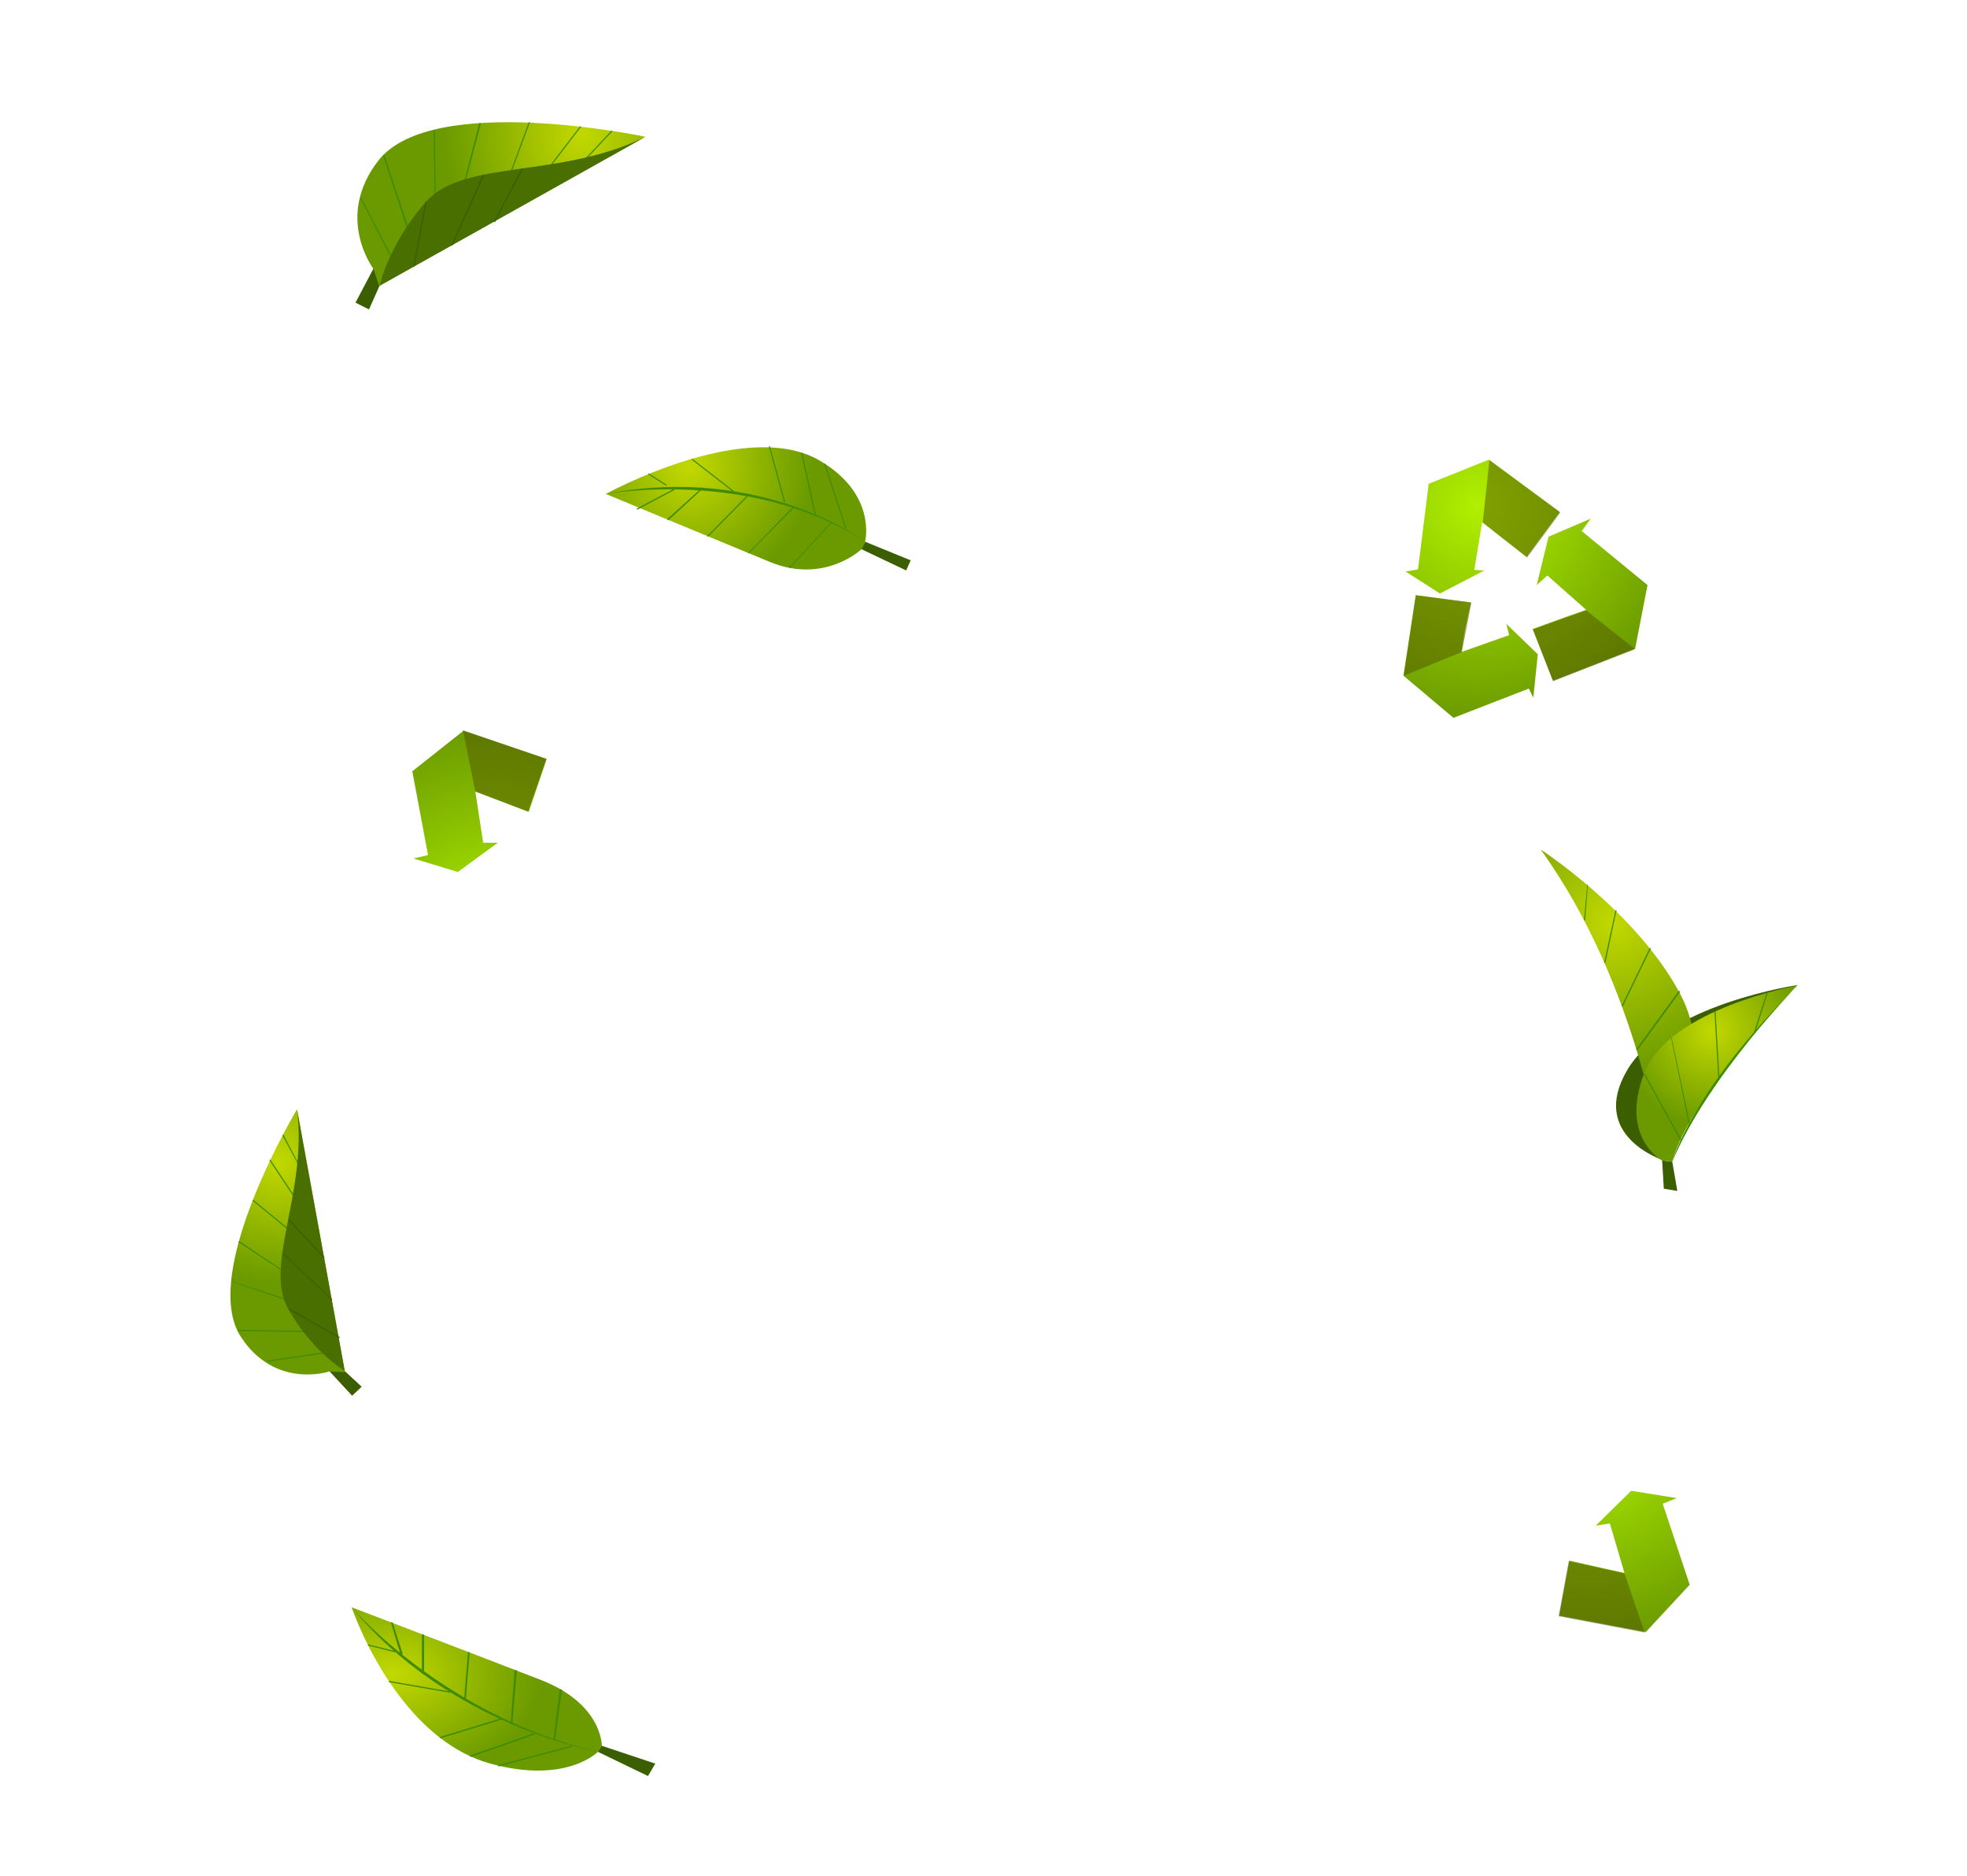 <?xml version="1.0" encoding="utf-8"?>
<!-- Generator: Adobe Illustrator 25.0.1, SVG Export Plug-In . SVG Version: 6.00 Build 0)  -->
<svg version="1.1" id="Layer_1" xmlns="http://www.w3.org/2000/svg" xmlns:xlink="http://www.w3.org/1999/xlink" x="0px" y="0px"
	 viewBox="0 0 349.7 333.5" style="enable-background:new 0 0 349.7 333.5;" xml:space="preserve">
<style type="text/css">
	.st0{display:none;}
	.st1{display:inline;fill-rule:evenodd;clip-rule:evenodd;fill:#3B5E00;}
	.st2{display:inline;}
	.st3{fill-rule:evenodd;clip-rule:evenodd;fill:url(#SVGID_1_);}
	.st4{opacity:0.7;}
	.st5{fill-rule:evenodd;clip-rule:evenodd;fill:#A1D800;}
	.st6{opacity:0.76;}
	.st7{fill-rule:evenodd;clip-rule:evenodd;fill:#FFEC72;}
	.st8{fill-rule:evenodd;clip-rule:evenodd;fill:#DEDDFA;}
	.st9{fill-rule:evenodd;clip-rule:evenodd;fill:#C2D200;}
	.st10{fill-rule:evenodd;clip-rule:evenodd;fill:#FFFFFF;}
	.st11{fill-rule:evenodd;clip-rule:evenodd;fill:url(#SVGID_2_);}
	.st12{fill-rule:evenodd;clip-rule:evenodd;fill:url(#SVGID_3_);}
	.st13{fill-rule:evenodd;clip-rule:evenodd;fill:#3B5E00;}
	.st14{fill:#408B00;}
	.st15{opacity:0.2;fill-rule:evenodd;clip-rule:evenodd;fill:#3B5E00;enable-background:new    ;}
	.st16{fill-rule:evenodd;clip-rule:evenodd;fill:#E6E763;}
	.st17{opacity:0.29;fill-rule:evenodd;clip-rule:evenodd;fill:#3B5E00;enable-background:new    ;}
	.st18{fill-rule:evenodd;clip-rule:evenodd;fill:url(#SVGID_4_);}
	.st19{fill-rule:evenodd;clip-rule:evenodd;fill:url(#SVGID_5_);}
	.st20{opacity:0.52;fill-rule:evenodd;clip-rule:evenodd;fill:#FFFF4D;enable-background:new    ;}
	.st21{fill:url(#SVGID_6_);}
	.st22{fill-rule:evenodd;clip-rule:evenodd;fill:url(#SVGID_7_);}
	.st23{fill:url(#SVGID_8_);}
	.st24{fill-rule:evenodd;clip-rule:evenodd;fill:url(#SVGID_9_);}
	.st25{fill:url(#SVGID_10_);}
	.st26{fill-rule:evenodd;clip-rule:evenodd;fill:url(#SVGID_11_);}
	.st27{fill:url(#SVGID_12_);}
	.st28{fill-rule:evenodd;clip-rule:evenodd;fill:url(#SVGID_13_);}
	.st29{fill:url(#SVGID_14_);}
	.st30{fill-rule:evenodd;clip-rule:evenodd;fill:url(#SVGID_15_);}
	.st31{fill:url(#SVGID_16_);}
	.st32{fill-rule:evenodd;clip-rule:evenodd;fill:url(#SVGID_17_);}
	.st33{fill:url(#SVGID_18_);}
	.st34{opacity:0.52;fill-rule:evenodd;clip-rule:evenodd;fill:#FFFFFF;enable-background:new    ;}
	.st35{fill-rule:evenodd;clip-rule:evenodd;fill:url(#SVGID_19_);}
	.st36{fill:url(#SVGID_20_);}
	.st37{fill-rule:evenodd;clip-rule:evenodd;fill:url(#SVGID_21_);}
	.st38{fill:url(#SVGID_22_);}
	.st39{fill-rule:evenodd;clip-rule:evenodd;fill:url(#SVGID_23_);}
	.st40{fill:url(#SVGID_24_);}
	.st41{fill-rule:evenodd;clip-rule:evenodd;fill:url(#SVGID_25_);}
	.st42{fill:url(#SVGID_26_);}
	.st43{fill-rule:evenodd;clip-rule:evenodd;fill:url(#SVGID_27_);}
	.st44{fill:url(#SVGID_28_);}
	.st45{fill-rule:evenodd;clip-rule:evenodd;fill:url(#SVGID_29_);}
	.st46{fill:url(#SVGID_30_);}
	.st47{fill-rule:evenodd;clip-rule:evenodd;fill:url(#SVGID_31_);}
	.st48{fill:url(#SVGID_32_);}
	.st49{fill-rule:evenodd;clip-rule:evenodd;fill:url(#SVGID_33_);}
	.st50{fill:url(#SVGID_34_);}
	.st51{fill-rule:evenodd;clip-rule:evenodd;fill:url(#SVGID_35_);}
	.st52{fill-rule:evenodd;clip-rule:evenodd;fill:url(#SVGID_36_);}
	.st53{fill-rule:evenodd;clip-rule:evenodd;fill:#408B00;}
	.st54{fill-rule:evenodd;clip-rule:evenodd;fill:url(#SVGID_37_);}
	.st55{fill-rule:evenodd;clip-rule:evenodd;fill:url(#SVGID_38_);}
	.st56{fill-rule:evenodd;clip-rule:evenodd;fill:url(#SVGID_39_);}
	.st57{fill-rule:evenodd;clip-rule:evenodd;fill:#486F00;}
	.st58{fill:#3B5E00;}
	.st59{fill-rule:evenodd;clip-rule:evenodd;fill:url(#SVGID_40_);}
	.st60{fill-rule:evenodd;clip-rule:evenodd;fill:url(#SVGID_41_);}
	.st61{opacity:0.5;fill-rule:evenodd;clip-rule:evenodd;fill:#515400;enable-background:new    ;}
	.st62{fill-rule:evenodd;clip-rule:evenodd;fill:url(#SVGID_42_);}
	.st63{fill-rule:evenodd;clip-rule:evenodd;fill:url(#SVGID_43_);}
	.st64{fill-rule:evenodd;clip-rule:evenodd;fill:url(#SVGID_44_);}
	.st65{fill-rule:evenodd;clip-rule:evenodd;fill:url(#SVGID_45_);}
</style>
<g id="earth" class="st0">
	<path class="st1" d="M75.5,213.6c0,0,32.3,18.6,80.1,24.7c47.8,6.2,100,5.2,110.8,17.2s-11.2,40.2-11.2,40.2
		S109.7,255.8,75.5,213.6z"/>
	<g class="st2">
		<g>
			
				<radialGradient id="SVGID_1_" cx="131.478" cy="-68.503" r="157.296" gradientTransform="matrix(1 0 0 -0.964 0 90.379)" gradientUnits="userSpaceOnUse">
				<stop  offset="0" style="stop-color:#C2FCFD"/>
				<stop  offset="0.832" style="stop-color:#6054FB"/>
				<stop  offset="0.975" style="stop-color:#7FC5FF"/>
			</radialGradient>
			<path class="st3" d="M270.6,197c0,10.4-1.6,20.4-4.7,29.7c-12.5,38.5-48.7,66.3-91.4,66.3c-53.1,0-96.1-43-96.1-96.1
				c0-20.3,6.3-39.2,17.1-54.7c17.4-25,46.3-41.3,79-41.3c18.6,0,36,5.3,50.7,14.4c10.4,6.5,19.4,14.8,26.7,24.6
				C263.7,155.9,270.6,175.6,270.6,197z"/>
			<g class="st4">
				<path class="st5" d="M225.2,115.3c0,0.2-0.1,0.3-0.4,0.6c-0.4,0.4-0.9,0.6-1.3,1c-0.8,0.9-0.5,2.1-2,1.9c-0.6-0.1-1-0.4-1.6-0.6
					c-0.6-0.1-0.9,0.2-1.3,0.6c-0.8,0.7-1.7,1.7-2.1,2.6c-0.2,0.5-0.3,1.1-0.7,1.5c-0.7,0.8-1.8,1-2.7,1.6c-0.6,0.3-1.1,0.9-1.1,1.5
					c0,0.3,0.1,0.5,0,0.8c-0.1,0.5-0.3,0.9-0.3,1.4c0.1,1.4,1,3.6-0.4,4.6c-1.2,0.9-3,1.1-4.4,1.5c-1,0.2-2.1,0.7-3,1.1
					c-1,0.4-2.2,1.3-3.4,1.2c-0.9-0.1-1.4-0.8-1.9-1.4c0.1-0.3,0.4-0.5,0.7-0.7c-0.3-0.3-1.1-0.7-1.5-0.8c-0.8-0.1-2,0-2.6,0.3
					c-0.7,0.3-1.3,0.7-1.9,1.1c-0.4,0.2-1,0.3-1.4,0.5c-0.5,0.3-0.4,0.6-0.8,1c-0.3,0.4-0.7,0.6-0.9,1.1c-0.2,0.4-0.4,0.7-0.7,1
					c-0.1,0.1-0.4,0.4-0.5,0.5c-0.3,0.2-0.7,0.2-0.8,0.6c-0.3,0.9,0.3,1.3,1.1,1.1c0.8-0.1,1.8-1,2.7-0.6c0.7,0.3-0.2,1.2-0.4,1.6
					c-0.3,0.7-0.1,1.4-0.4,1.9c-0.4,0.7-1.1,1.1-1.4,1.9c-0.4,0.8-0.7,1.8-1,2.6c-0.3,0.7-0.5,1.4-1.2,1.8c-0.9,0.5-1.8,0.3-2.6,0.1
					c-1-0.2-1.9-0.3-2.9-0.3c-0.7,0-1.5-0.1-2.2,0c0,0.7-0.6,1.3-1.3,1.6c-1.1,0.5-2.3,0.6-3.4,1.3c-1.4,0.9-2.7,2-3.9,3.3
					c-1.1,1.2-2.8,2-4.5,1.6c-1.4-0.3-2.6-0.6-4-0.6c-1.7,0-3.3,0.9-4.9,1.4c-1.1,0.4-2.2,1.6-3,2.5c-0.7,0.8-1.8,2-2.8,2
					s-1.7,0.8-1.8,1.8c0,0.5,0.1,1,0,1.5c-0.3,1.1-1.4,1.9-1.9,2.9c-0.9,2,0,3.9,0.6,5.9c0.5,1.7,1.1,2.3,2.7,3.1
					c1.2,0.6,2.2,1.3,3,2.4c1,1.4,1.5,3.6,3.2,4.5c1.3,0.6,2.1,1.1,3.5,1.1c1,0,1.8,0.1,2.6-0.7c0.4-0.4,0.3-0.7,0.5-1.1
					c0.3-0.6,1.1-1,1.6-1.4c0.6-0.4,1.4-0.7,2-1.2c0.4-0.3,0.6-0.7,0.8-1.1c0.8-1.4,1.6-2.6,3.2-3.1c0.6-0.2,1-0.3,1.6-0.1
					s0.5,0.1,0.5,0.7c0,0.9,0.1,2,0,2.9c-0.1,0.4-0.2,1.1-0.5,1.3c-0.4,0.3-1.4,0.5-1.8,0.7c-1,0.3-3,0.8-2.6,2.2
					c0.2,1,0.8,2,1.9,2.2c1.5,0.3,2.8-1.2,4.4-1.1c1.5,0.1,1.2,1,1.3,2.2c0.2,2.5,1.9,4.3,2.7,6.5c0.3,0.7,0.8,1.8,0.5,2.6
					c-0.1,0.5-0.8,1.2-1.1,1.6c-0.7,1-1.6,2.1-2.7,2.7c-0.7,0.4-2.2,0.6-3,0.3c-0.9-0.3-1.7-1-2.4-1.7c-0.7-0.6-1.6-1-2.4-1.4
					s-1.3-0.2-2.1,0c-1.1,0.3-2.3,0.4-3.4,0.1c-1.2-0.3-1.7-1-2.6-1.9c-0.9-1-1.8-1.9-2.7-3c-0.7-0.9-1.5-2-2-3
					c-0.5-1.1-0.5-2.5-1.1-3.6c-0.7-1.2-2.5-0.1-3.5,0.3c-2.8,1.2-5.8,2.1-8.9,1.5c-1.4-0.3-2.1-1-3.3-1.6c-0.6-0.3-1.1-0.3-1.7-0.4
					c-1-0.2-1.9-0.6-3-0.9c-0.6-0.2-1.2-0.3-1.8-0.5c-0.8-0.3-1.5-0.8-2.2-1.3c-1.6-1.1-3.3-1.3-5.2-1.8c-1.9-0.6-3.6-2.2-5.1-3.4
					c-1.7-1.4-2.9-3-3.8-5c-0.5-1.1-0.7-2.3-1.3-3.4c-0.3-0.5-0.6-0.9-1-1.4c-0.7-1-1.2-1.9-1.9-2.9c-1-1.5-2.1-3-2.8-4.6
					c-0.9-1.9-1.2-3.7-1.5-5.7c-0.2-1.6-0.6-3.1-0.7-4.8c-0.1-1.4-0.7-3.8-2.4-4.4c-0.8,0.6-0.3,2.5-0.3,3.4c0,0.8-0.4,1.5-0.5,2.3
					c-0.2,1.2,0.3,2.3,0.8,3.3c0.4,0.9,0.9,1.8,1.2,2.7c0.3,0.9,0.1,1.7-0.3,2.6c-0.6,1.6-1.6,3.2-0.4,4.9c1,1.3,2.6,1.5,3.8,2.7
					c0.3,0.3,1,0.9,1,1.4c0,0.1-0.2,0.4-0.3,0.5c-0.2,0.4-0.2,0.7-0.2,1.1c0.2,1.5,1.4,2.7,1.4,4.3c0,1.9-4.8,0.1-5.7-0.3
					c-1.3-0.7-2.1-1.2-3.7-1.2c-1,0-2,0.3-2.9,0.5c-0.5,0.1-1.3,0.5-1.8,0.6c-0.7,0.1-1-0.3-1.4-0.9c-1-1.5-1.1-3-0.9-4.7
					c0.4-2.7,1.5-4.8,2.9-7.1c0.5-0.9,1-1.9,1.1-3c0.1-1.3-0.2-2.7-0.4-4c-0.2-1.3-0.2-2.6-0.2-3.9c0-1.4,0.5-2.5,1.1-3.7
					c0.5-1.2,1.3-2.5,0.6-3.7c-0.8-1.4-2.3-2.2-3.6-3.2c-0.1-0.1-0.2-0.2-0.4-0.3c17.4-25,46.3-41.3,79-41.3
					C193.2,100.9,210.5,106.2,225.2,115.3z"/>
				<path class="st5" d="M178.4,172.7c1-1,2.3-2.4,3.9-2.4c1.2-0.1,2.1,0.3,3.1,0.8c0.9,0.4,2,0.5,3,0.6c1.5,0.1,3.1,1.1,4,2.3
					c1,1.4,1.4,2,0.8,3.4c-0.4,0.9-0.3,1.7,0.3,2.5c0.7,0.9,1.6,1.6,2,2.6c0.2,0.6,0.4,1.7,0,2.2c-0.5,0.8-1.7,1.2-2.5,1.5
					c-1,0.4-1.8,0.7-2.9,0.5c-1.2-0.2-2.7-1-3.7-1.9c-0.7-0.7-1.8-1.5-2.2-2.3c-0.6-1-0.4-2.1-1.2-3.1c-0.8-1-2.1-1-3.2-1.6
					s-2.2-1.6-2.4-2.8C177.3,174.5,177.1,171.7,178.4,172.7z"/>
				<path class="st5" d="M194,167c-0.4,0.3-1.3,0.7-1.1,1.4c0.1,0.5,0.7,0.5,1.1,0.5c0.7,0,2.2,0.1,2.6-0.6c0.5-0.9-0.5-1.3-1-1.6
					c-0.8-0.4-1.3-0.4-1.9,0.3L194,167L194,167z"/>
				<path class="st5" d="M270.6,197c0,10.4-1.6,20.4-4.7,29.7c-0.6,0.3-1.2,0.1-1.5-0.7c-0.4-1.1-0.5-2.3-0.7-3.4
					c-0.3-1.4-0.6-2.7-1.1-4.1c-0.7-1.8-1.1-3.4-1.4-5.2c-0.2-1.5-0.1-3-0.1-4.6c0-2.4,0.2-4.7-0.5-6.9c-0.4-1.2-1.3-2.4-2.1-3.4
					s-1.3-2-2-3c-0.6-0.9-1.5-2.1-1.2-3.3c0.2-1.2,1.2-1.9,1.7-2.9c0.4-0.9,0.5-2,0.2-3c-0.2-0.8-0.7-1.4-0.9-2.2
					c-0.1-0.5-0.1-1.3,0-1.7c0.1-0.6,0.4-0.8-0.2-1.2c-1.1-0.8-2.1,0.4-3,0.9c-0.4,0.2-0.9,0.6-1.3,0.6c-0.6,0.1-0.6-0.6-0.9-1.1
					c-0.4-0.8-1-1.5-1.5-2.3s-1.2-1.1-1.9-1.7c-0.8-0.7-1.6-1-1.8-2.2c-0.2-0.8-0.2-1.9,0.3-2.5c1.6-2.5,3.4-5.1,3.9-8.1
					c0.3-1.6,0.5-3.2,0.3-4.9c-0.2-1.3-0.3-2.7-0.8-3.9c-1.1-2.6-2.6-5.4-1.8-8.2c0.4-1.4,1.2-2.5,1.9-3.9c0.7-1.3,1.7-2.5,2.4-3.9
					C263.7,155.9,270.6,175.6,270.6,197z"/>
				<path class="st5" d="M183.5,199.9c-0.8,0.9-2.2,2-2.4,3.2c-0.3,1.2,0.4,2.4,0.8,3.6c0.6,1.9-0.5,4.1,0.6,5.9
					c0.7,1,1.4,1.9,2,2.9s0.9,2.1,1,3.3c0.1,1.7-0.5,3.3-0.3,4.9c0.2,1.8,0.8,3.6,1.3,5.3c0.3,1,0.6,2.1,1.1,3.1
					c0.4,0.7,0.9,1.5,1.3,2.2c1,1.5,2.4,3.1,3.8,4.2c1.3,1.1,2.9,2.1,4.5,2.5c0.7,0.2,1.5,0.2,2.2,0.6c0.6,0.2,0.9,0.6,1.4,1
					c0.9,0.7,2,1.1,2.8,2c0.6,0.7,0.7,1.7,1,2.5c0.4,1,1.3,1.8,1.5,2.8c0.1,0.3,0.3,0.7,0.3,0.9c0,0.3-0.2,0.7-0.3,1
					c-0.7,2.4,1.6,3.8,2.4,5.8c0.4,1-0.1,1.7-0.3,2.7c-0.1,0.5,0,0.9,0,1.4c-0.1,0.7-0.3,1.3-0.3,2.1c0,0.8,0.2,1.7,0.4,2.4
					c0.2,0.8,0.2,1.8,0.4,2.6c0.4,2.2-1.6,3.5-1.6,5.6c0,1.1,0.1,2.3-0.1,3.4c-0.1,0.4-0.2,0.7-0.3,1.1c-0.2,0.7-0.5,0.9-1.1,1.3
					c-1,0.8-2.5,2.7-2,4c0.1,0.4,0.5,0.9,0.9,1c0.6,0.1,1.4,0,2,0c0.9,0,1.6-0.4,2.3-0.8c1-0.5,2-1,3.1-1.5s2.2-1,3.1-1.9
					c0.9-0.9,1.6-1.9,2.5-2.8c0.4-0.4,0.9-1,1.5-1.2c0.4-0.1,0.7-0.1,1.1-0.3c1.6-0.6,2.9-1.8,4.3-2.8c2-1.4,4.3-2.4,6.2-4
					c1.5-1.2,2.3-2.9,3.1-4.6s1.6-3.3,2.5-4.9c0.3-0.5,0.7-1.1,1-1.6s0.7-0.5,1.2-0.7c0.9-0.4,1.7-1,2.5-1.5
					c0.9-0.5,1.8-0.9,2.7-1.5c1.3-0.8,2.6-1.6,3.3-3c0.2-0.4,0.3-1,0.6-1.4c0.3-0.5,0.6-0.5,1.1-0.6c0.3-0.1,1-0.4,1.2-0.6
					c0.4-0.4,0.4-0.9,0.6-1.4c0.3-1.1,1.2-2.2,2.1-3c0.7-0.7,1.1-1.7,1.7-2.5c0.8-1.1,1.6-2.1,2.3-3.3c1.3-2.3,2.6-4.6,2.3-7.3
					c-0.2-1.6-0.7-2.9-1.7-4s-2.4-1.4-3.1-2.7c-0.9-1.6-1-3.5-1.7-5.2c-0.5-1.2-1.9-2-3-2.7c-0.9-0.6-2.1-0.7-3.2-0.5
					c-0.7,0.2-1.5,0.5-2.1,0s-1.1-1.2-1.7-1.6c-0.9-0.7-1.8-1.4-2.6-2.2c-0.8-0.7-1.3-1.8-2.2-2.5c-0.6-0.4-1-0.4-1.7-0.4
					c-1.1-0.1-2.5-0.6-3.4-1.1c-2.1-1-4-2.5-5.6-4.2c-1.5-1.6-2.7-3.3-4.4-4.7c-1.9-1.6-4.1-2.5-6.4-3.2c-2.5-0.9-5.1,0.4-7.6,0
					c-1.8-0.3-3.4-1.2-5.2-1.5c-2.6-0.5-5.1-0.2-7.6,0.8c-1.7,0.7-2.9,1.8-4.5,2.6c-1,0.5-2.3,1.2-3.5,1.1c-0.7,0-1.3-0.2-2-0.2
					s-1.2-0.1-1.8-0.2C183.6,199.3,181.9,199,183.5,199.9z"/>
			</g>
			<g class="st6">
				<path class="st7" d="M97.1,168.8c-0.6,0.7-1.5,1.9-1.2,2.9c0.2,0.7,0.8,1.4,1.6,1.6c0.6,0.2,1.5,0,2.1-0.2
					c0.4-0.1,0.7-0.3,1.2-0.3c0.6,0,0.7,0.2,1.1,0.5c0.2,0.1,0.3,0.1,0.5,0.2c0.2,0.2,0.3,0.4,0.6,0.6c0.5,0.3,1,0.3,1.6,0.3
					c1,0,2.2,0.4,3.2,0.2c0.6-0.1,0.8-0.7,0.7-1.3c-0.1-0.6-0.5-1-0.8-1.6c-0.2-0.4-0.4-0.8-0.7-1.2c-0.5-0.8-1.6-1.2-2.4-1.5
					c-0.9-0.3-1.5-0.5-1.5-1.5c0-0.7,0-1.5,0-2.2c0-0.5-0.1-1-0.2-1.5s0.2-0.6,0.3-0.9c0.1-0.3,0.2-0.6,0.3-0.9
					c0.2-0.4,0.4-0.7,0.4-1.1c0.1-1-0.2-2.1-0.6-3c-0.3-0.6-0.8-1.1-1-1.8s-0.2-1.4-0.2-2.2s0-1.4,0.4-2.1c0.2-0.5,0.5-1,0.5-1.6
					c0-0.4,0-1-0.1-1.4c-0.2-0.6-0.2-1.2-0.4-1.9c-0.2-1,0.2-2.2,1.2-2.6c0.4-0.2,1-0.2,1.4-0.1c0.3,0.1,0.6,0.3,0.9,0.5
					s0.6,0.3,0.8,0.6c0.7,0.9,0.7,2.2,1,3.2c0.5,1.7,1.9,2.4,3.4,3c0.8,0.3,1.5,0.8,2.3,1.1s1.7,0.6,2.4,1.1
					c0.5,0.4,0.8,0.9,0.9,1.6c0.1,0.9-0.4,1.7-0.8,2.4c-0.7,1.6-1.1,3.6-0.4,5.3c0.3,0.9,0.9,1.5,1.3,2.4s0.7,1.7,1.2,2.5
					c0.5,0.7,0.7,1.4,1.2,2.1c0.3,0.4,0.8,0.7,1.2,1c0.3,0.2,0.7,0.4,1.1,0.6c0.6,0.2,1.3,0.2,1.9,0.5c0.5,0.3,0.8,0.6,1.1,1
					c0.4,0.5,0.9,0.7,1.3,1.2c0.9,1,2.2,1.2,3.6,1.2c0.8,0,1.4-0.2,2.1-0.2s1.3-0.2,2-0.2c0.9,0,1.6,0.1,2.4,0.2
					c1.6,0.3,3.5,1.1,5.1,0.5c1.2-0.5,2.3-1.4,3-2.5c0.3-0.4,0.5-0.8,0.7-1.3c0.3-0.6,0.8-0.9,1.1-1.4c0.3-0.5,0.4-1.3,0.5-1.9
					c0.2-1,0.3-2,0.8-2.9c0.4-0.8,1.1-1.3,1.7-1.9c0.4-0.4,0.6-0.7,0.9-1.2c0.4-0.6,0.7-1.3,1.1-2c0.7-1.1,1.8-1.9,3-2.5
					c2.6-1.3,5.9-2,7.3-4.8c0.4-0.9,0.7-2,0.9-2.9c0.2-1,0.3-2.1,0.4-3.1c0-0.6,0-1.3,0-1.9c0-0.6,0.1-1.2-0.1-1.7
					c-0.2-0.6-0.8-1.3-1.2-1.7c-0.5-0.5-0.9-1-1.5-1.4c-0.4-0.3-0.9-0.5-1.3-0.7c-0.5-0.2-1-0.1-1.5-0.1c-0.7,0-1.1,0.1-1.7,0.5
					c-0.4,0.3-0.8,0.8-1.3,1c-0.6,0.3-1,0.2-1.6,0c-0.7-0.2-1.5-0.4-2.3-0.5s-1.5,0.2-2.2,0.5c-0.7,0.4-0.9,0.9-0.9,1.7s0,1.6,0,2.4
					c0,0.9,0.4,1.9,0.7,2.8c0.2,0.6,0.4,1.1,0.7,1.7c0.2,0.4,0.3,0.8,0.9,0.7c0.3-0.1,0.4-0.4,0.7-0.5c0.5-0.1,0.4,0,0.7,0.3
					c0.2,0.2,0.5,0.3,0.7,0.4c0.2,0.1,0.3,0.2,0.5,0.3c0.6,0.2,1.6,0.4,2.3,0.1c0.5-0.2,0.7-0.5,0.9-0.9c0.1-0.3,0-0.7,0.1-0.9
					c0.3-0.7,1.7-0.3,2,0.2c0.4,0.6-0.4,1.7-0.6,2.3c-0.1,0.6-0.2,1.1-0.6,1.6c-0.1,0.2-0.2,0.4-0.4,0.5c-0.3,0.4-0.5,0.3-0.9,0.5
					c-1,0.5-1.8,1.3-2.7,2c-0.7,0.6-1.2,1.1-2,1.3c-0.6,0.1-1.3,0.3-2,0.4c-0.8,0.2-1.6,0.4-2.4,0.8c-0.6,0.3-1.1,0.9-1.7,1.2
					c-0.7,0.2-1.6-0.1-2.2-0.4c-0.9-0.5-1.7-1.4-2.3-2.3c-0.5-0.7-1-1.2-1.3-2c-0.1-0.4-0.4-0.9-0.5-1.3c-0.1-0.4,0-0.8,0-1.2
					c0-0.5-0.1-1.1-0.4-1.6c-0.5-0.8-1.3-1-2.1-1.3c-1.6-0.5-3.1-1.4-3.6-3.2c-0.2-1-0.2-1.8,0-2.8c0.1-0.5,0.2-1,0.4-1.5
					c0.2-0.8,0.2-1.6,0.3-2.5c0.2-1.2,0-2.5,0.1-3.7c0.2-1.4,0.7-2.8,1.6-3.8s2-1.8,2.7-3c0.6-1.2,0.6-3,0.6-4.4s-0.2-2.9-0.5-4.3
					c-0.3-1.2-0.7-2.3-1.8-2.9c-0.4-0.2-1.1-0.5-1.6-0.5c-0.6,0-1.1,0.3-1.7,0.5c-0.7,0.2-1.2,0.2-2,0.1c-0.8-0.1-1.6-0.3-2.4-0.2
					c-0.9,0.1-1.7,0.6-2.4,1c-0.5,0.3-1,0.7-1.5,1.1c-0.8,0.6-1.7,1.2-2.5,1.8c-2.1,1.6-4.8,2.5-6.6,4.5c-0.7,0.8-1.2,1.6-1.8,2.5
					c-0.8,1.3-2.2,2.1-3.4,2.9c-1.1,0.7-2.1,1.6-3.1,2.4c-1.1,0.9-2,2-3.2,2.9c-1.1,0.9-2.5,1.9-3.1,3.3c-0.2,0.4-0.1,0.8-0.2,1.2
					c-0.1,0.3-0.2,0.5-0.2,0.8c0,0.2,0.1,0.3,0.2,0.5c0.1,0.6,0.1,1.1,0.3,1.7c0.1,0.3,0.1,0.5,0.2,0.8c0.1,0.4,0.4,0.8,0.6,1.2
					c0.2,0.5,0.4,1.2,0.4,1.8c0,0.5-0.3,1.1-0.4,1.6c-0.2,0.6-0.4,1.3-0.7,1.9c-0.4,1.1-0.4,2.3-0.6,3.5c-0.2,0.9,0,1.6,0.1,2.5
					c0.1,0.6,0.1,1.2,0.2,1.8c0.1,0.5-0.3,2.4,0.6,2.3c0.4-0.1,0.3-0.5,0.7-0.4c0.4,0.1,0.4,0.6,0.3,0.9c-0.1,0.7-0.1,1.4-0.1,2.2
					c0,0.4,0,0.8-0.6,0.7c-0.4,0-0.6-0.5-1-0.4c-0.5,0.1-0.7,0.9-0.9,1.3c-0.3,0.5-0.4,1.1-0.7,1.6c-0.2,0.4-0.6,0.7-0.9,1.1
					C96.3,169.6,96.2,170.1,97.1,168.8z"/>
				<path class="st7" d="M189.7,106.1c-0.4,0.4-1.1,1.1-1.7,1.3c-0.4,0.1-0.8,0-1.2,0c-1.5,0.1-2.9,0.4-4.4,0.5
					c-2.3,0.2-8.1,1.9-5.9,5.1c0.3,0.5,0.8,1,1.2,1.4c0.6,0.5,0.6,0.8,0.6,1.6c0,1.2,0.3,2.2,0.8,3.2c-0.8,0.9-2.3,1.1-2.8,2.4
					c-0.4,1.1-0.1,2.5-0.7,3.6c-0.6,1-1.3,1.6-1,2.9c0.2,0.8,1.3,1.3,1.6,2.1c0.3,1-0.3,1.7-1,2.2c-0.9,0.6-2,1-2.9,1.6
					c-1.1,0.7-1.7,1.9-2.2,3c-0.6,1.3-1.2,2.4-1.3,3.8c-0.1,0.6-0.2,1.5,0,2.1c0.3,1,1,1.2,1.8,0.8c0.5,0.6,1,1.1,1.4,1.9
					c0.4,0.9,0.6,1.2,1.5,0.8c0.8-0.4,1.7-0.2,2.6-0.3c1.1,0,2.7-0.3,3.7-0.9c1-0.6,1.8-1.5,3-2s2.6-0.7,2.7-2.3
					c0.1-1.1-0.3-2.3,0.3-3.2c0.8-1.2,2.3-1.5,3.4-2.2c0.7-0.4,1.5-0.7,2.2-1.1c0.6-0.4,1.2-0.9,1.8-1.2c1.2-0.6,2.1-1.1,3.4-0.6
					c0.9,0.4,1.9,0.8,2.9,1c1.6,0.4,3.5-0.3,4.8-1.2c1.2-0.8,1.3-2.8,1.6-4.1c0.4-1.6,1-3.2,1.9-4.5c1.1-1.7,2.8-2.7,4.1-4.2
					c1-1.1,2.3-2.4,3-3.7c2.4-4.4-5.5-5.3-8.1-5.6c-0.8-0.1-1.6-0.1-2.3-0.3c-1.2-0.2-2.4-0.7-3.6-1.1c-2-0.6-3.9-1.6-5.9-2.3
					c-1-0.3-2.2-0.5-3.3-0.5C190.4,106.1,189.5,106.1,189.7,106.1z"/>
				<path class="st8" d="M169.2,132c-0.5,0.8-0.7,1.6-1.6,2c-0.6,0.3-0.8,0-1.4-0.1s-1.5,0-1.8-0.6c-0.2-0.4-0.1-1.6,0-2
					c0.1-0.7,1.1-3.8,2.3-2.3c0.4,0.5,0.6,1.6,0.9,2.2c0.2,0.3,0.4,0.7,0.6,1c0.2,0.2,0.4,0.3,0.5,0.6L169.2,132z"/>
				<path class="st7" d="M184.3,202.1c-0.6,0.7-1.3,1.3-1.4,2.1c-0.1,0.6-0.2,0.9-0.3,1.5c0,1.1-0.2,2.5,0.2,3.5
					c0.4,0.9,0.8,1.8,0.8,2.8c0,1.3,1.1,2,2.1,2.8c0.3,0.2,0.5,0.2,0.6,0.6c0.1,0.2,0.2,0.7,0.2,1c0.2,0.8-0.3,1.4-0.5,2.2
					c-0.1,0.7,0,1.5,0,2.3c0,0.9,0.3,1.5,0.6,2.3c0.6,1.6,0.5,3.2,0.9,4.8c0.4,1.9,1.1,3.6,2.4,5c0.7,0.9,1.6,1.5,2.6,2.1
					c0.8,0.5,1.5,0.9,1.9,1.8c0.5,0.9,0.8,1.9,1.8,2.3c1.4,0.5,3,0.7,4.3,1.6c0.7,0.5,1.5,0.8,2.1,1.4c0.4,0.4,0.8,0.7,1.3,1
					c0.7,0.5,1.3,1,1.9,1.6c0.7,0.8,1.3,1.9,1.9,2.8c0.2,0.4,0.6,0.7,0.8,1.1c0.3,0.5,0,1-0.1,1.4c-0.3,1.3,0,2.5,1,3.3
					c0.5,0.4,0.8,0.6,1.2,1.1s0.8,0.9,1.2,1.4c0.6,0.9,1.1,2,1.3,3c0.2,0.9-0.2,1.8-0.4,2.7c-0.2,0.5-0.4,1.1-0.5,1.6
					c-0.2,0.7-0.1,1.4-0.1,2.1s-0.3,1.4-0.3,2.1s0,1.4,0,2c0,1.2-0.5,2.2-1,3.2c-0.2,0.5-0.5,0.9-0.6,1.4c-0.2,0.6-0.2,1.1-0.3,1.7
					c-0.1,0.5-0.6,1.6,0.2,1.7c0.6-0.5,0.9-1.2,1.4-1.8c0.6-0.7,1.5-1.3,2.2-1.9c2-1.5,4.7-2.4,5.9-4.8c0.6-1.3,0.5-2.4,0.3-3.7
					c-0.2-1.4,1.2-2.2,2.2-2.9c1.1-0.7,2.3-1,3.4-1.5c1.6-0.7,3.6-1.7,4.7-3.1c0.6-0.7,1.1-1.9,1.2-2.8c0.1-0.6,0-0.9,0.2-1.4
					c0.2-0.4,0.4-0.8,0.6-1.2c0.4-0.6,0.7-1.1,0.8-1.8c0.1-1-0.6-2.5-1.1-3.3c-0.8-1.2-1.5-2.1-2.7-3c-1.3-1-2.2-2.7-3.9-3
					c-0.9-0.2-2.5,0-3,0.9c-0.3,0.4-0.1,0.8-0.1,1.2c-0.1,0.7-0.6,0.7-1.1,1.1c-1.1,0.9-2.8,1.8-2.9,3.4c-0.1,1.6,1.7,2.1,3,2.2
					s2.3-0.7,3.4,0.1c0.8,0.6,1.4,1.6,1.5,2.6c0,0.4,0,0.5,0.2,0.9s0.4,0.4,0.6,0.9c0.4,1.5-1.4,2.4-2.4,3s-2.2,1.6-3.4,1.1
					c-1.6-0.7-2.7-2.4-3.8-3.6c-0.7-0.8-1.7-1.3-2.4-2.1c-0.9-1-1.2-2.2-1.7-3.5c-0.4-1.1-1-2-1-3.2c-0.1-2,1.8-3.5,2.8-5.2
					c0.6-1,0.8-1.5,0.7-2.6c0-0.9-0.1-1.4-0.5-2.2c-0.2-0.3-0.7-0.9-0.8-1.2c-0.1-0.6,0.4-1,0.6-1.5c0.8-1.5,0.9-3.5,0.4-5.1
					c-0.6-1.9-1.8-2.8-3.1-4.2c-0.7-0.7-0.8-1.7-1.2-2.6c-0.6-1.3-1.7-1.9-2.7-2.9c-0.7-0.6-1.4-1.5-0.9-2.4
					c0.7-1.3,2.6-1.7,3.7-2.4c1.2-0.8,2.3-2,3.2-3.1c0.7-0.9,0.7-2.1,0.3-3.2c-0.6-1.9-2.4-3-3.6-4.3c-0.7-0.7-1.1-1.5-1.7-2.2
					c-1.1-1.4-2.7-1.3-4.3-1.6c-1.3-0.2-2.6-0.9-3.9-0.9c-0.8,0-1.5,0.6-2.2,0.9c-1.7,0.8-3.2,1.3-5.1,1.4c-2,0.2-4,0.3-6,0.6
					c-1.1,0.1-2.2,0.3-3.3,0.5C184.4,202.1,183.6,202.4,184.3,202.1z"/>
				<path class="st8" d="M221.8,205.8c-0.7,0.2-1.3,0.6-1.7,1.1c0.2,0.8,0.7,1.3,1.3,1.9c0.8,0.8,1.2,2,2.1,2.8
					c0.9,0.8,2.8,1.1,3.3-0.4c0.3-1.2-1.2-2.3-1.6-3.2c-0.3-0.7-0.4-1.1-1-1.6c-0.2-0.2-0.2-0.4-0.6-0.5c-0.5-0.1-0.6,0.2-1.1,0.2
					L221.8,205.8z"/>
				<path class="st7" d="M252.8,142c-0.8,1.4-2.1,2.4-2.7,3.9c-0.5,1.1-1.2,2.7-0.6,3.9c0.4,1,0.7,2,0.9,3.1c0.2,1,0.6,1.8,1.1,2.7
					c0.5,1.1,0.2,2.4,0.5,3.6c0.3,1.4,0.9,2.9,0.9,4.3c0,1.2-0.9,2.5-1.3,3.6c-0.2,0.5-0.4,1-0.7,1.5c-0.2,0.4-0.6,0.8-0.8,1.2
					s-0.2,0.7-0.3,1.1c-0.1,0.5-0.5,0.8-0.5,1.3s0.3,1.1,0.5,1.6c0.3,0.7,0.7,2.3,1.4,2.7c0.3,0.2,0.8,0,1.1,0
					c0.5,0.1,0.8,0.3,1.3,0.5c0.4,0.2,0.8,0.4,1.3,0.3c0.5-0.1,0.9-0.5,1.5-0.6c1.1-0.2,1.6,0.5,2.2,1.4c0.7,1,1.3,2,2,3
					c0.5,0.7,1.4,1.2,2.2,0.6c1-0.7,0.8-2.2,0.8-3.3c0-1-0.2-1.5-0.5-2.5c-0.1-0.5-0.1-0.9-0.4-1.3c-0.4-0.6-0.6-1-0.8-1.7
					c-0.1-0.5-0.3-1-0.5-1.6c-0.1-0.5-0.5-0.8,0-1.2c0.3-0.2,0.7-0.3,1-0.1c1.3,0.6,1.3,2.7,1.4,3.8c0.3,1.7,0.7,3.3,0.9,5
					c0.1,0.8,0.1,1.6,0.1,2.4c0,1.3,0.2,2.4,0.6,3.7c0.4,1.4,1,3.5,2.1,4.6c0.6,0.6,1.4,1,1.9,0c0.3-0.7,0.4-1.8,0.3-2.5
					c0-0.3-0.2-0.5-0.3-0.8c-0.1-0.4,0-1.1,0-1.5c0-0.5-0.1-0.8-0.2-1.2c-0.1-0.5,0-0.9-0.1-1.3c-0.1-0.4-0.2-0.6-0.2-1.1
					c0-0.7-0.2-1-0.3-1.6c-0.1-0.4,0-0.7,0-1.1c-0.1-0.6-0.4-1.3-0.5-2c-0.3-1.3-0.9-2.5-1.2-3.8c-0.8-2.8-2.5-5.3-3.5-8.1
					c-0.4-1.1-0.6-3.2-1.6-4c-0.8-0.7-1.9-0.1-2.6,0.5c-0.6,0.5-0.9,1.1-1.8,0.8c-0.9-0.3-1.8-1.8-2.3-2.6c-0.4-0.7-0.6-1.5-0.9-2.3
					c-0.1-0.3-0.5-1.8-0.2-2c0.8-0.7,2.3,1.8,3.2,1.2c0.4-0.3,0.3-1.3,0.3-1.8c-0.1-0.9-0.3-2.1-0.6-2.9c-0.3-0.9-0.7-1.9-1.2-2.7
					c-0.6-1.1-0.9-2.1-1.3-3.2c-0.2-0.6-0.8-1.6-1.3-2c-0.3-0.2-0.6-0.2-0.9-0.4C252.1,143,252.2,142.6,252.8,142z"/>
				<path class="st8" d="M87.3,231.4c0.4,0.7,0.7,1.2,1,1.9c0.2,0.5,0.4,1.1,0.6,1.6c0.5,1.3,1.4,2.4,2.1,3.7
					c0.7,1.2,1.5,2.5,1.9,3.9c0.2,0.9,0.4,1.7,0.9,2.5c0.2,0.4,0.6,0.7,0.8,1.1c0.3,0.5,0.2,0.9,0.6,1.4c0.2,0.3,0.6,0.5,0.8,0.8
					c0.2,0.3,0.4,0.7,0.6,1c0.5,0.7,1.1,1.5,1.8,2.1c0.5,0.5,1.1,1,1.6,1.5c0.6,0.7,1.3,1.3,1.8,2c2,2.9,4.2,6,6.6,8.6
					c1.5,1.6,3,3.4,4.7,4.9c0.8,0.7,1.7,1.5,2.6,2.1c1,0.6,1.8,1.4,2.7,2.1c0.4,0.3,0.8,0.4,1.2,0.6c0.3,0.2,0.5,0.5,0.7,0.8
					c0.7,0.6,1.5,1,2.2,1.6c1.1,0.9,2.6,1.5,3.8,2.2c1.4,0.9,2.6,2.1,4,3c1.4,0.8,2.6,1.7,4,2.4c2,1,4.1,1.5,6.3,2.2
					c2.5,0.8,5.1,1.2,7.6,1.8c1.2,0.3,2.4,0.7,3.6,0.9c1.6,0.3,3.1,0.3,4.7,0.6c1.1,0.2,2.3,0.4,3.4,0.6c1.2,0.2,2.4,0.1,3.6,0.4
					c0.9,0.2,1.8,0.3,2.8,0.4c1.4,0.2,2.8,0.7,4.2,0.8c2,0.1,4.1,0.6,6.2,0.5c2.4,0,4.8,0,7.2,0c2.1,0,4.3-0.4,6.3-0.9
					c1.2-0.3,2.5-0.6,3.7-1c0.9-0.2,1.8-0.7,2.8-0.8c2.1-0.3,4.1-0.9,6.1-1.5c1.8-0.5,3.8-1,5.5-1.9c0.3-0.2,2.5-0.8,1.5-1.3
					c-0.4-0.2-0.8,0.2-1.1,0.2c-0.8,0.2-1.8,0.3-2.7,0.3c-0.5,0-0.9,0-1.4,0c-0.6,0-0.7-0.2-1.3-0.3c-0.5-0.1-1.1,0.2-1.6,0.4
					c-0.6,0.2-1.3,0.5-2,0.6c-2.7,0.6-5.4,0.3-8.1-0.4c-1.4-0.4-2.6-1-3.9-0.2c-0.6,0.4-1.3,1-1.6,1.7c-0.3,0.8,0.1,1.7-0.9,2.2
					c-0.4,0.2-0.9,0.2-1.3,0.2c-1.3-0.1-2.6-0.5-3.9-0.6c-1.7-0.1-3-0.3-4.7,0c-1.8,0.4-3.4,0.6-5.2,0.6c-1.7-0.1-3.5-0.8-4.6-2.1
					c-0.3-0.4-1-1.4-1-2c0-0.5,0.3-0.7,0.8-1c1.2-0.7,1.9,0.3,3.1,0.5c1.1,0.2,2.4,0,3.5,0s2,0.1,3.1,0.3c0.3,0,0.5,0.2,0.8,0.3
					c0.5,0.1,1.2,0,1.6,0c1,0,1.4-0.5,1.8-1.3c0.6-1.1,2-2.1,1.2-3.4c-0.7-1.1-1.8-2.4-3-3c-0.6-0.3-1.3-0.4-2-0.7
					c-0.6-0.3-1.2-0.7-1.7-1.2c-1.3-1.1-2-2.5-2.7-4.1c-0.9-1.7-1.8-3.5-2.9-5.1s-2-3.3-3.5-4.5c-2.4-2-5.5-2.5-8.4-2.5
					c-1.6,0-3.2,0.1-4.8-0.1c-1.8-0.2-3.6-0.5-5.5-0.5c-1.6,0-2.8-0.1-4.2,0.7c-1.6,0.9-1.8,2.8-2.1,4.5c-0.7,4.2,2.4,8.3,6.3,9.6
					c0.8,0.2,1.5,0.4,2.2,0.8c1.1,0.6,1.8,1.7,2.5,2.7c1.1,1.6,2.4,3.3,4.1,4.3c1.9,1.1,4.2,0.2,6-0.8c0.4-0.2,1.6-1,1.6-1.6
					c0-0.5-0.7-0.8-0.8-1.1c-0.1-0.2,0-0.6,0-0.8c-0.1-0.5-0.2-0.9-0.5-1.3c-0.4-0.6-0.9-1-1.6-1.2c-1.1-0.4-1.9-1-3.1-0.7
					c-0.7,0.2-1.5,0.6-1.3,1.4c0.3,1,2.6,1.4,2.2,2.5c-0.2,0.5-0.9,0.7-1.3,0.9c-0.7,0.4-1.2,0.3-1.9-0.2c-1.3-0.8-2.1-2.2-3.5-2.9
					c-1.2-0.6-1.9-1.5-2.9-2.4c-0.7-0.6-1.4-0.7-2.2-1c-0.7-0.3-1.4-0.7-2-1.2c-0.7-0.6-1.5-1.5-1.8-2.4c-0.2-0.5-0.2-0.9-0.2-1.4
					s-0.3-1.1-0.3-1.7c0-1.8,1.4-2.9,3.2-3c1.2,0,2.3,0.2,3.5,0.3c1.4,0.1,2.7,0,4,0.2c1.8,0.3,3.4,0.3,4.8,1.6
					c1.3,1.2,1.8,2.9,3.2,3.9c2.3,1.7,6,2.4,6.3,5.9c0.1,1.7-0.8,3.1-1.8,4.3c-0.6,0.7-1.2,1.3-1.6,2.1c-0.6,1.3-0.7,2.9-2,3.8
					c-2.1,1.5-5,0.2-7-0.7c-1.6-0.7-3.5-0.6-4.9-1.7s-2.7-2.6-3.8-4c-1.1-1.5-2.1-3.1-3.3-4.6c-1.1-1.4-2.5-2.5-3.8-3.8
					c-1.6-1.8-2.9-4-3.9-6.1c-1.2-2.5-2.8-4.6-4.8-6.5c-1.9-1.8-4-2.7-6.1-4c-0.7-0.5-1.6-0.3-2.4-0.4c-0.7-0.1-1.3-0.5-2-0.8
					c-0.9-0.4-1.8-0.8-2.7-1.4c-0.8-0.5-2.6-1.5-2.1-2.7c0.3-0.6,0.9-0.9,1.4-1.2c0.3-0.2,0.9-0.4,1.1-0.7c1.1-2-3.2-3.1-4.3-3.4
					c-2.6-0.8-5.8-1.8-7.5-4.1c-0.5-0.6-0.8-1.2-1-1.9c-0.4-1.4-0.9-2.4-1.9-3.4c-2.8-2.6-5.7-5.1-9-7.1c-1.7-1-3.3-2-4.7-3.4
					c-0.8-0.8-1.7-2.4-2.8-2.7c-0.6,0.3-0.5,1.7-0.6,2.2c0,1.4,0.3,2.7,0.6,4c0.3,1.2,0.5,2.3,0.7,3.5
					C86.4,231.9,87.7,233.4,87.3,231.4z"/>
				<path class="st8" d="M188.4,236.2c0.9,0.7,1.4,1.7,2.1,2.7c0.3,0.4,0.7,0.8,1.2,1.1c0.2,0.2,0.4,0.4,0.7,0.5
					c0.3,0.2,0.7,0.2,1.1,0.4c0.9,0.4,1.8,0.9,2.7,1.3c0.9,0.3,1.9,0.9,2.6,1.6c0.3,0.3,0.5,0.6,0.8,0.9c0.2,0.2,0.5,0.5,0.7,0.7
					c0.6,0.7,1,1.2,1.8,1.6c0.6,0.3,1.2,0.8,1.7,1.3c0.4,0.4,0.4,1,0.4,1.5c0,0.6,0.2,1.2,0.3,1.8c0.1,0.5,0,1.1,0,1.7
					c0,1.1,0.8,2.1,1.4,2.9c0.7,0.9,0.2,1.6,0.2,2.6c0,0.5-0.1,1,0,1.4c0,0.2,0.2,0.3,0.2,0.6c0,0.3,0,0.6,0,0.8
					c-0.1,0.4-0.3,0.7-0.4,1.1c-0.1,0.6,0.1,1,0.3,1.5c0.1,0.2,0.5,0.9,0.1,1.1c-0.3,0.1-1-0.7-1.1-0.9c-0.3-0.4-0.2-0.8-0.3-1.3
					c-0.1-0.2-0.1-0.3-0.1-0.6c0-0.3,0-0.5,0.1-0.8c0.2-1,0.2-2.6-0.9-3.1c-0.3-0.1-0.5,0-0.7-0.1c-0.3-0.1-0.6-0.2-0.9-0.2
					c-0.9-0.2-2-0.3-2.9-0.8c-0.8-0.4-0.8-1.3-0.3-2c0.1-0.2,0.4-0.4,0.6-0.5c0,0,0.3,0,0.3-0.1c0.1-0.2,0-0.3-0.1-0.5
					c-0.2-0.6-0.4-1.3-0.4-1.9s0.2-0.8,0.8-0.9c0.5-0.1,1-0.2,1.2-0.7c0.2-0.4,0.2-1.1,0-1.6c-0.3-1.1-1.2-2-1.8-3
					c-0.5-0.7-1.1-1-1.8-1.5c-0.2-0.2-0.6-0.4-0.8-0.6c-0.1-0.2-0.2-0.4-0.3-0.5c-0.5-0.4-1.4-0.6-2-0.6c-0.4,0-1,0.1-1.4,0
					c-0.5-0.2-0.7-0.6-1-0.9c-0.7-0.6-2-0.3-2.3-1.4c-0.2-0.5-0.2-1.1-0.3-1.7C189.5,238.4,189.2,237.8,188.4,236.2z"/>
				<path class="st8" d="M205.4,266.9c-0.2,0.7-0.7,1.3-1,2c-0.2,0.5,0.1,0.9,0.6,0.9s0.8-0.2,0.9-0.7c0.1-0.3,0-0.7-0.1-0.9
					c-0.1-0.2-0.3-0.3-0.4-0.5V266.9z"/>
				<path class="st8" d="M178.1,211.6c-0.7-0.5-1-0.8-1.5-1.4c-0.6-0.7-1.3-1.3-1.9-2.1c-0.9-1.1-0.5-2.4,0.5-3.3
					c0.9-0.9,2.2-1,3.3-0.4c1.3,0.7,1.7,2.8,1.8,4.1c0,0.3,0.1,0.6,0,0.9c-0.1,0.3-0.3,0.5-0.5,0.7
					C179.2,210.8,178.4,210.7,178.1,211.6z"/>
				<path class="st8" d="M184.8,202.2c-1.1,0.8-2.2,2.1-2,3.6c0.1,0.6,0.4,1.1,0.5,1.7c0.1,0.5,0,1.1,0,1.7c0,0.9,0.1,1.7,0.4,2.6
					c0.2,0.4,0.3,0.7,0.6,1c0.1,0.2,0.4,0.4,0.5,0.6c0.2,0.3,0.2,0.5,0.4,0.7c0.6,0.5,1.4,0.9,1.4,1.8c0,0.7-0.1,1.4-0.2,2.1
					c-0.2,1.1-0.2,2.3-0.2,3.5c0,0.7,0.4,1.5,0.7,2.2c0.1,0.3,0.3,0.8,0.6,1c0.4-0.4,0.1-1.2,0-1.6c-0.1-0.3,0-0.6,0-0.9
					c0-0.3-0.2-0.6-0.2-0.9c0-0.4,0.5-1.2,0.8-1.4c0.2-0.2,0.5-0.3,0.8-0.4c0.4-0.1,0.9-0.3,1.4-0.4c0.7-0.1,1.2-0.2,1.6-0.8
					c0.3-0.5,0.8-1.2,0.5-1.8c-0.4-0.8-1.5-0.4-2.2-0.3c-0.7,0.1-1.6-0.4-1.9-1c-0.3-0.7-0.2-1.6-0.5-2.3c-0.3-0.8-1.3-1.4-0.8-2.3
					c0.7-1.1,1.7-0.3,2.5,0.1c0.7,0.4,1.8,0.7,2.1-0.2c0.3-0.8-0.1-1.6-0.4-2.3c-0.2-0.5-1.1-1.4-0.9-1.8c0.2-0.4,1.2-0.8,1.6-1
					c0.6-0.4,1.2-0.6,1.4-1.3c0.1-0.4,0-0.5-0.3-0.7c-0.4-0.5-0.3-0.4-0.9-0.4c-0.5,0-0.9-0.2-1.4-0.2s-1-0.1-1.5-0.2
					c-0.8-0.2-1.6-0.6-2.3-0.9c-0.3-0.1-0.6-0.3-0.9-0.1C185.9,201.6,185,202.1,184.8,202.2z"/>
				<path class="st7" d="M163.6,195.4c-0.4,0.3-0.9,0.4-0.9,0.9c0,0.2,0,0.5,0,0.7c0,0.6,0.3,1,0.8,1.3c0.7,0.3,1.4,0.1,2.1,0
					c0.8-0.1,1.6-0.1,2.4-0.2c0.6-0.1,1.2-0.3,1.9-0.3c0.6-0.1,1.1,0.3,1.5,0.7c0.3,0.3,0.5,0.7,0.8,1.1c0.3,0.4,0.6,0.7,1,1
					s0.8,0.7,1.3,0.8c0.6,0.1,0.9,0,1.4-0.4c0.4-0.3,0.9-0.6,1.2-1.1c0.2-0.3,0.5-0.8,0.7-1.1c0.4-0.6,0.7-1.4,0.7-2.1
					c0-0.6,0-1-0.2-1.5c-0.2-0.6-0.5-1.1-0.8-1.7c-0.3-0.4-0.5-0.9-0.6-1.3c-0.1-0.6-0.2-1.1-0.5-1.6c-0.3-0.6-1-1.5-1.6-0.8
					c-1.3,1.4,1.7,4.1-0.5,4.9c-0.7,0.3-1.7,0.2-2,1.1c-0.3,1,0.8,1.6,1.2,2.4c0.2,0.3,0.3,0.6-0.3,0.5c-0.3-0.1-0.7-0.5-1-0.7
					c-0.7-0.3-1.8-0.6-2-1.4c-0.2-0.8,0.3-1.9-0.7-2.2c-0.4-0.1-0.9,0.2-1.3,0.5s-0.6,0.7-1.3,0.7c-0.6,0-0.8-0.1-1.3-0.5
					c-0.2-0.2-0.5-0.3-0.7-0.5s-0.4-0.4-0.6-0.6C163.5,193.2,163.2,195,163.6,195.4z"/>
				<path class="st8" d="M152.3,190.4c-0.9,0.7-1.3,1-1.4,2.1c-0.1,0.8,0.1,1.3,0.8,1.9c0.8,0.7,2.5,0.6,2.9-0.5
					c0.3-0.9,0.5-2.1-0.3-2.8c-0.3-0.2-0.8-0.5-1.1-0.6c-0.6-0.3-1-0.1-1.6,0.2L152.3,190.4z"/>
				<path class="st8" d="M156.6,199c0.3,0.4,0.5,0.9,0.7,1.3c0.3,0.4,0.7,0.8,1,1.2c0.4,0.5,1.1,1,1.8,0.9c0.4,0,0.7-0.3,0.8-0.7
					c0.1-0.5-0.4-0.8-0.7-1.1c-0.3-0.3-0.7-0.6-1.1-0.9c-0.3-0.2-0.6-0.5-0.9-0.7c-0.2-0.1-0.6-0.4-0.8-0.4c-0.4,0-0.5,0.6-0.4,0.9
					L156.6,199z"/>
				<path class="st8" d="M171.5,267.8c0,0.7,0.2,1.3,0.4,2c0.2,1,0.4,1.9,1.1,2.7c1,1.3,2.5,1.7,3.9,2c0.7,0.2,1.4,0.2,2,0.4
					c0.6,0.2,1.2,0.7,1.9,0.8c1.6,0.2,1.9-2.2,1.8-3.3c0-1.5-0.9-2.3-1.9-3.3c-1.3-1.3-2.6-2.2-4.4-2.7c-0.6-0.2-1.4-0.3-2-0.7
					c-0.8-0.5-1.2-1-1.8-1.7c-0.4-0.5-0.8-1.1-1.3-1.5c-0.3-0.3-0.7-0.2-0.9,0.1c-0.6,0.8,0,2.3,0.2,3.1c0.1,0.5,0.2,0.9,0.2,1.4
					C170.8,268.6,171.5,269.9,171.5,267.8z"/>
				<path class="st8" d="M184.8,270.5c-0.3,0.8-0.6,1.3-0.1,2.1c0.3,0.4,0.8,0.9,1.4,0.8c0.8-0.2,1.5-1.4,1.9-2
					c0.5-0.7,0.5-1.7-0.5-1.9c-0.4-0.1-0.9-0.1-1.3,0.1c-0.8,0.4-1.7,0.9-1.8,1.9L184.8,270.5z"/>
				<path class="st8" d="M205.3,271.6c-0.8,0.1-1.6,0.2-2.4,0.4c0,0.3-0.4,0.5-0.6,0.7c-0.2,0.3-0.4,0.7-0.6,1.1
					c-0.3,0.6-0.5,1.3-0.3,2c0.3,1.2,1.5,1.4,2.6,1.1c0.9-0.3,1.5-1.4,1.7-2.3c0.2-0.8,0.2-2.2-0.5-2.7L205.3,271.6z"/>
				<path class="st8" d="M203.8,193.3c0.6,0.3,1.3,0.6,1.9,1.1c0.4,0.3,0.7,0.7,1.1,0.9c1,0.5,2.2,0.4,3.3,0.3
					c1.3-0.2,2.5-0.4,3.7-0.9c0.8-0.4,1.8-0.7,2.7-0.6c1,0.1,1.8,0.7,2.6,1.2c1.1,0.8,2.3,1.6,3.2,2.6c0.9,0.9,1.6,1.9,2.5,2.7
					c0.6,0.5,1.2,0.7,1.8,1s1.2,0.4,1.6,0.8c0.6,0.6,0.8,1.2,1.2,1.9s1.2,1.4,1.9,1.8c0.7,0.5,1.7,0.6,2.5,0.6c0.3,0,0.7,0,1,0
					c0.5,0,1,0.1,1.5,0.2c0.4,0,0.8,0.3,1.2,0.1c0.2-0.1,0.5-0.3,0.6-0.5c0.5-0.5,0.4-1.3,0.6-1.9c0-0.2,0.2-0.3,0.1-0.5
					c-0.1-0.2-0.3-0.6-0.5-0.8c-0.4-0.6-1-0.7-1.6-1s-1.1-0.8-1.8-1.1c-0.4-0.2-0.8-0.3-1.2-0.4c-0.4-0.1-0.7-0.3-1.1,0
					c-0.6,0.4,0,0.8-0.1,1.4c0,0.2-0.2,0.4-0.3,0.6c-0.1,0.2-0.5,0.3-0.6,0.6c-0.2,0.5,0.5,1.2,0.8,1.4s0.7,0.3,1.1,0.4
					c0.3,0.1,0.8,0.3,1.1,0.2c0.2,0,0.5-0.2,0.5-0.4c0.1-0.2-0.1-0.5,0-0.7c0.1-0.1,0.6,0,0.7,0.1c0.3,0.1,0.5,0.3,0.5,0.6
					c0,1.2-2,0.9-2.7,0.9c-0.9,0-1.4-0.2-2.2-0.6c-0.8-0.4-1.2-0.9-1.8-1.5c-0.6-0.5-0.8-1.5-1-2.2c-0.1-0.4-0.2-0.8-0.5-1.1
					s-0.5-0.3-0.9-0.5c-1-0.4-2-1.1-2.7-1.9c-0.8-0.8-1.2-2-1.8-3c-0.3-0.5-0.6-1-0.9-1.6c-0.4-0.7-0.7-1.4-1.2-2.1
					c-0.9-1.2-2.1-1.6-3.5-1.3c-0.8,0.1-1.5,0.3-2.3,0.3c-0.6,0-0.9-0.2-1.4-0.6c-0.6-0.5-1.2-1-1.9-1.4c-0.7-0.5-1.4-1-2.3-1
					c-0.5,0-1.4-0.1-1.7,0.3c-0.5,0.5-0.5,1.4-0.4,2.1c0.1,0.8,0.4,1.5,0.6,2.2c0.1,0.3,0.2,0.7,0.1,1c-0.2,0.7-1,0.6-1.6,0.3
					c-0.1-0.1-0.3-0.2-0.5-0.3c-0.1-0.1-0.2-0.3-0.3-0.3c-0.2-0.1-0.8-0.1-1,0C204.6,192.4,204.6,192.5,203.8,193.3z"/>
				<path class="st8" d="M199.9,191.8c-0.7,0-1.3,0-2,0c-0.2,0-0.5,0-0.7,0c-0.1,0.1-0.3,0.3-0.5,0.4c-0.1,0.1-0.6,0.5-0.6,0.7
					c-0.1,0.7,2,0.9,2.4,0.8c0.5-0.1,1.7-0.7,1.7-1.3c0-0.7-0.7-0.8-1.3-0.8L199.9,191.8z"/>
				<path class="st8" d="M241.9,205.3c-0.8,0.3-1.4,0.4-1.8,1.2c-0.2,0.5-0.4,1-0.5,1.5c-0.2,0.7,0,1.1,0.4,1.7
					c0.2,0.3,0.5,0.8,0.8,1.1c0.4,0.3,0.9,0.2,1.4,0.2c0.4,0,0.9,0.1,1.3,0.2c1.2,0.3,2.3,0.7,3.5,0.9c0.9,0.1,2-0.7,2.2-1.6
					c0.1-0.4,0.1-0.9,0-1.3c-0.1-0.7-0.4-1.2-0.7-1.8c-0.5-1-1.2-1.7-2.3-2C245.4,205.1,243.8,204.5,241.9,205.3z"/>
				<path class="st8" d="M250.2,213.4c-0.1-0.3,0-0.6,0.2-0.8c0.8,0.1,1.5,0.8,1.3,1.7s-2,0.7-2-0.2L250.2,213.4z"/>
				<path class="st8" d="M245.1,165.8c-0.2,0.4-0.4,0.8-0.8,1.1c-0.5,0.5-1.3,0.7-1.9,1.1c-1,0.6-2,1.6-2.2,2.9
					c-0.2,1,0.6,2.4,1.6,2.7c0.9,0.2,1.8-0.6,2.4-1.1c0.6-0.6,1.1-1.2,1.6-1.9c0.4-0.5,0.9-1.2,1.1-1.8c0.2-0.7,0.3-1.3,0-2
					c-0.1-0.3-0.2-0.6-0.6-0.7C246,165.9,245.5,166,245.1,165.8z"/>
				<path class="st8" d="M244.4,162.7c-0.1-0.5-0.3-0.8-0.1-1.3c0.1-0.3,0.4-0.6,0.8-0.6c0.4,0.1,1,0.7,1.1,1.1
					c0.1,0.5,0,0.7-0.4,0.9c-0.3,0.2-1,0.3-1.1-0.2h-0.3V162.7z"/>
				<path class="st8" d="M242.4,179.2c-0.8,0.4-1.4,0.5-1.7,1.3c-0.2,0.5,0.1,0.8,0.5,1.2c0.7,0.7,1.9,1.1,2.8,0.3
					c0.3-0.2,0.3-0.3,0.3-0.7c0-0.3-0.1-0.8-0.2-1.1c-0.3-0.7-1.1-0.8-1.8-0.8L242.4,179.2z"/>
				<path class="st8" d="M256.3,204.6c-0.4,0.5-1.3,1.4-1.1,2.1c0.1,0.3,0.4,0.6,0.6,0.7c0.5,0.3,0.9-0.1,1.3-0.2
					c0.5-0.2,0.7-0.2,0.7-0.7c0-0.2,0-0.6,0-0.8c-0.1-0.7-0.6-0.8-1.2-0.9v-0.1h-0.3V204.6z"/>
				<path class="st8" d="M97.8,179.4c1.1-0.3,2-0.5,3.1-0.2c1,0.3,1.9,0.6,2.9,0.8c1.5,0.4,2.9,0.5,4.4,0.5c0.4,0,0.6,0,1-0.1
					c0.3-0.1,0.6-0.1,0.9-0.1c0.3-0.1,0.6-0.2,0.9-0.2c0.4,0,0.8,0,1.2-0.2c0.5-0.3,0.7-1.2,0.7-1.8c0-0.7-0.3-2.1,0.3-2.7
					c1-1,2.5,1.5,3,2c0.8,0.8,1.6,1.6,2.4,2.3c0.3,0.3,0.7,0.5,1,0.9s0.7,0.8,1,1.1c0.6,0.6,1.1,1.2,1.8,1.6
					c1.1,0.6,2.2,1.1,3.3,1.8c1,0.6,1.9,1,2.6,1.9c0.5,0.6,0.7,1.4,0.7,2.2c0,1-0.6,1.7-1.1,2.5c-0.4,0.7-0.8,1.3-1.2,2
					c-0.5,0.8-0.9,1.7-1.5,2.4c-1,1.2-2.1,2-3.6,2.5c-1.2,0.5-2.5,1-3.8,0.9c-1.2-0.1-2.5-0.7-3.6-1.3s-2.3-1-3.4-1.7
					c-1.4-0.9-2.1-2.2-2.4-3.8c-0.1-0.6,0-1.2,0-1.7c0-0.6-0.2-1.1-0.2-1.8c0-1.6-0.1-4,1.6-4.9c0.4-0.2,0.8-0.3,1.2-0.4
					c0.5,0,0.9,0.2,1.3,0.2c1.4,0.1,2.6-0.5,4-0.6c1.3-0.1,3.3,0.5,3.7,1.9c0.2,0.7,0.3,1.4,0.7,2.1c0.3,0.5,0.6,1,0.9,1.4
					c0.3,0.5,0.8,0.8,1.2,1.1c0.7,0.6,1.1,1,1.4,1.9c0.2,0.6,0.2,1.1,0,1.7c-0.6,1.4-2,1.9-3.3,2.3c-0.4,0.1-0.8,0.1-1.2,0.3
					c-0.5,0.2-1.1,0.5-1.6,0.6c-0.9,0.3-1.7,0.1-2.7-0.1c-0.6-0.1-1.8-0.5-2-1.2c-0.2-0.8,0.6-1.4,1.3-1.8c0.5-0.3,1.4-0.2,1.9-0.2
					c0.4,0,0.3,0,0.4,0.4c0,0.3,0,0.5,0,0.8c0.1,0.2,0.4,0.7,0.6,0.8c0.6,0.2,1-0.2,1.5-0.3c0.6-0.2,1.1-0.2,1.6-0.5
					s0.9-0.8,1.3-1.1c0.3-0.3,0.7-0.6,0.7-1.1c0.1-0.9-0.9-1.4-1.4-2s-1.1-1-1.3-1.8c-0.3-0.9-0.7-1.7-1.1-2.5
					c-0.6-1.1-2.1-1.7-3.2-1.8c-0.7-0.1-1.6,0.1-2.3,0.2c-0.5,0.1-0.8,0.1-1.3,0.1s-1,0-1.5,0.2c-0.8,0.3-1.2,1-1.3,1.8
					c-0.2,1-0.4,2.2-0.2,3.2c0.2,0.9,0.3,1.7,0.7,2.5c0.3,0.6,0.3,1.2,0.5,1.8c0.2,0.7,0.7,1.2,1.3,1.6c0.3,0.2,0.6,0.4,0.9,0.6
					c0.3,0.1,0.6,0.3,0.8,0.4c0.3,0.2,0.6,0.4,0.9,0.5c0.3,0.2,0.4,0.5,0.8,0.6c0.7,0.2,1.5,0.3,2.3,0.4c0.5,0.1,0.8,0.4,1.2,0.5
					c0.6,0.1,1.1-0.1,1.6-0.3c0.3-0.2,0.7-0.3,1-0.5c0.4-0.2,0.7-0.5,1.1-0.7s0.6-0.2,0.9-0.6c0.3-0.4,0.7-0.6,1.1-0.8
					c0.6-0.4,1.2-0.9,1.6-1.6c0.4-0.8,0.4-1.7,0.6-2.5s0.5-1.5,0.7-2.3c0.1-0.4,0.1-0.4-0.2-0.8c-0.3-0.4-0.5-0.6-0.8-0.8
					c-0.9-0.4-2-0.4-2.8-1.1c-1.1-1-2.2-2-3.3-3c-0.4-0.4-0.9-1-1.4-1.3c-0.6-0.3-1.3-0.1-2-0.1c-1.2,0-1.6-1.7-2.8-2.1
					c-1.1-0.4-2.1,0.6-2.9,1.3c-0.9,0.7-1.9,1.2-2.9,1.7c-0.5,0.3-1,0.6-1.5,0.8c-0.6,0.4-1.1,0.9-1.7,1.3c-0.7,0.4-1.6,0.5-2.4,0.6
					c-1.1,0.2-1.7,0-2.7-0.4c-0.6-0.2-1.1-0.6-1.7-0.8c-0.5-0.2-1.1-0.3-1.6-0.4c-0.6-0.1-1.1,0.1-1.6-0.3c-0.7-0.6-0.9-2.2-0.3-2.9
					c0.2-0.3,0.7-0.6,1-0.7C96.1,180.7,96.7,180.7,97.8,179.4z"/>
				<path class="st8" d="M94.6,178.2c0.3,0.6,0.3,0.6,0.2,1.1c-0.1,0.4-0.4,0.8-0.7,1.1c-0.3,0.5-0.7,0.9-0.9,1.4
					c-0.2,0.4-0.4,1-0.9,1.2c-0.4,0.2-1.3-0.1-1.6-0.3c-1.4-0.8-1.6-2.6-1.6-4c0-1.3,0.2-2.8,0.8-4c0.3-0.7,1-1.8,1.9-1.6
					c0.6,0.2,1,1.1,1.2,1.6c0.4,0.7,0.8,1.4,1,2.2c0.1,0.5,0,0.8,0.3,1.3c0.2,0.4,0.6,1,1.1,0.9L94.6,178.2z"/>
				<path class="st8" d="M92.1,168.6c-0.5-0.3-1.4-0.8-0.6-1.3c0.2-0.2,0.9-0.4,1.2-0.3c0.5,0.2,0.6,1.3,0,1.4L92.1,168.6z"/>
				<path class="st8" d="M130.7,188.4c-0.3,0.7-1.3,1.9-1,2.7c0.2,0.7,0.9,1,1.4,1.3c0.7,0.3,1.5,0.6,2.3,0.6c0.8-0.1,1.2-0.3,2,0
					c1.4,0.6,2.5,1.2,3.9,0.5c0.6-0.3,1.2-0.7,1.8-0.9c0.5-0.2,1.1-0.1,1.6-0.2c0.5-0.1,0.4-0.3,0-0.5s-0.9-0.3-1.3-0.4
					c-0.5-0.1-0.9-0.3-1.4-0.4c-0.4,0-0.7,0-1.1,0c-0.3,0-0.5-0.1-0.8-0.2c-0.8-0.1-1.5-0.4-2.2-0.7c-0.6-0.3-0.9-1-1.4-1.4
					c-0.6-0.4-1.2-0.6-1.9-0.8c-0.4-0.1-0.7-0.3-1.1-0.2C131.3,187.8,130.8,188.4,130.7,188.4z"/>
				<path class="st8" d="M144.7,191.8c0.6-0.2,1.2-0.6,1.7-0.3c0.2,0.1,0.5,0.3,0.6,0.4c0.2,0.3-0.2,0.9-0.4,1.1
					c-0.9,0.8-1.5,0.1-1.9-0.7L144.7,191.8L144.7,191.8z"/>
				<path class="st8" d="M155.9,163.3c-0.5,0.2-1,0.5-1.5,0.7c-0.4,0.2-0.7,0.2-1,0.5c-0.7,0.6-1.2,1-1.5,1.9
					c-0.2,0.6-0.3,1.2-0.5,1.8c-0.3,0.7-0.6,1.6-0.7,2.3c-0.1,1.3,0.2,3.1,1.4,3.8c0.4,0.2,0.6,0.3,1.2,0.3c0.3,0,0.3-0.1,0.6-0.2
					c0.3,0,0.6,0.1,0.8,0c0.2,0,0.3-0.2,0.4-0.2c0.2-0.1,0.6,0,0.8,0c0.6,0,1.1,0.1,1.6-0.3c0.7-0.5,1.2-1.1,1.7-1.8
					c0.3-0.5,0.6-1.3,0.4-1.9c-0.4-1.3-1.9-2.6-3.3-2.7c-0.7,0-1.4,0.3-1.9,0.7c-0.6,0.5-0.8,1.7-0.5,2.4c0.3,0.6,0.6,0.4,1,0.3
					c0.6-0.2,0.8,0.1,1.3,0.3c0.5,0.1,1.1-0.1,1-0.7c0-0.5-0.4-0.8-0.5-1.2c0.3-0.2,1,0.2,1.2,0.5s0.2,0.7,0.2,1.1
					c0,0.3-0.1,0.4-0.1,0.6c0,0.2,0,0.4-0.1,0.6c-0.1,0.2-0.3,0.6-0.5,0.7c-0.8,0.6-1.9,0.4-2.8,0.4c-0.6,0-1.1-0.2-1.6-0.2
					c-0.4,0-1-0.1-1.3-0.3c-0.8-0.5-0.7-2.2-0.3-2.9c0.3-0.7,0.8-1.6,0.9-2.3c0-0.5,0.1-0.9,0.3-1.2c0.3-0.4,0.9-0.8,1.4-1
					c0.2-0.1,0.5-0.1,0.6-0.2c0.3-0.1,0.4-0.5,0.5-0.7C155.2,164.1,155.8,163.6,155.9,163.3z"/>
				<path class="st8" d="M158.4,161.1c-0.1,0.1-2,0.9-0.9,1.3c0.5,0.1,1.4,0,1.9,0c1.1-0.2,2.8-0.6,3.5-1.6c0.8-1.1-0.5-2.5-1.6-2.3
					c-0.7,0.1-1.2,0.5-1.7,0.9c-0.3,0.2-0.7,0.5-1,0.7c-0.3,0.3-0.5,0.6-0.8,0.9L158.4,161.1z"/>
				<path class="st8" d="M157.7,175.3c-1.4,0.1-2.7,0.3-4.1,0c-0.8-0.1-1,0.5-0.9,1.1c0.1,1.8,1.8,2.9,3.1,3.9
					c0.6,0.4,1,1.1,1.8,0.9c0.8-0.2,0.9-1,1.1-1.6c0.2-0.8,0-1.5-0.3-2.2c-0.2-0.4-0.4-0.8-0.6-1.1s-0.6-0.5-0.7-0.8L157.7,175.3z"
					/>
				<path class="st8" d="M221.6,122.5c-0.8,0.3-7.8,2.4-5.7,4.2c0.7,0.6,2,0.8,2.8,1.1c0.6,0.2,0.8,0.4,1.3,0.8
					c-0.4,0.6-1.1,0.1-1.3,0.7c-0.2,0.5,0.3,1,0.7,1.2c0.9,0.6,2.2,0.9,3.2,1.4c0.3,0.2,0.8,0.6,1.1,0.6c0.6,0.1,1.4-0.1,2,0
					c2.4,0.4,4.9,0.6,7.3,1c0.6,0.1,1.5,0.7,2.1,0.3c0.4-0.3,0.3-0.8,0.7-1.1c0.8-0.8,2.4,0.1,3.2,0.4c0.9,0.4,1.3,1.1,1.8,1.9
					c0.9,1.5,2.3,2.8,2.3,4.6c0,0.7-0.5,1.2-0.7,1.8c-0.3,0.6-0.5,1.2-0.9,1.8c-0.7,1.2-1.2,2.6-1.7,4c-0.2,0.6-0.6,1.1-0.9,1.5
					c-0.5,0.7-0.8,0.6-1.5,0.6c-0.8,0-2.8-1-3.4,0c-0.3,0.5,0,0.9,0.5,1.1c0.2,0.1,0.5-0.1,0.7,0c0.4,0,0.5,0.2,0.8,0.3
					c1.2,0.3,2.2,0,3.2-0.6c0.8-0.5,1.4-1.3,2.2-1.7c0.5-0.2,0.9-0.5,1.4-0.8c0.4-0.3,0.7-0.7,1.2-1c1.2-0.8,2.5-0.7,3.6-1.8
					c1.1-1,1.6-2.2,1.3-3.7c-0.2-0.7-0.4-1.5-0.6-2.2c-0.2-0.6-0.8-1.1,0.3-1c0.3,0,1.2,0.8,1.4,1.1c0.3,0.4,0.4,1.2,1.1,1.3
					c0.4-0.8-0.4-1.6-1-2c-1-0.8-2-1.4-3-2.2c-1.1-1-1.8-2.4-2.7-3.6c-1.3-1.8-3-3.5-4.8-4.8c-0.7-0.5-1.5-1-2.2-1.6
					c-1.1-0.9-1.8-2.1-3-3c-1.6-1.2-3.5-1.7-5.5-2c-1.6-0.3-3.1,0-4.6,0.4C223.6,121.7,221,121.8,221.6,122.5z"/>
				<path class="st8" d="M214.1,129.7c0.4,0.4,0.6,0.9,0.8,1.5c-0.1,0.2-0.1,0.4,0,0.6c0.2,0.3,0.7,0.6,1,0.8
					c1.1,0.9,2.5,1.1,3.9,1.4c1,0.2,2.1,0.3,3,0.8c0.8,0.5,1.6,1.3,2.5,1.6c1.2,0.5,2.1,0.5,3.2,0.2c0.6-0.1,2.1-0.4,2.5,0.4
					c0.4,1.1-0.9,0.9-1.4,1c-0.3,0.1-0.5,0.3-0.9,0.4c-0.4,0.1-0.8,0-1.3,0.1c-2.7,0.7-5.4,1.3-8.3,1.3c-0.8,0-1.3,0.1-2.1,0.3
					c-1,0.2-1.9,0-2.8,0.3c-1.4,0.4-2.5,0.6-3.9,0.2c-1.1-0.3-2.2-0.6-2.5-1.9c-0.3-1,0-1.6,0.6-2.2c0.8-0.9,1.5-1.8,2.4-2.6
					c0.4-0.4,0.8-0.8,1.2-1.3C212.2,132.1,212.3,131.4,214.1,129.7z"/>
				<path class="st8" d="M193.9,141.5c-0.7,0.7-6.1,5.2-3,5.8c1.3,0.2,4,0.4,4.4-1.3c0.2-0.8,0-0.9,0.5-1.5c0.4-0.6,1-1.1,1.4-1.7
					c0.4-0.7,0.5-1.3-0.4-1.5c-1.1-0.4-1.8,0.6-2.9,0.6V141.5z"/>
				<path class="st8" d="M179.2,159.1c-0.8,0.2-4.4,0.4-4.6,2.2c-0.1,0.7,0.2,0.7,0.8,1c1.4,0.7,3.1,1.1,4.6,0.5
					c1.2-0.5,3-1.3,2.5-2.9c-0.6-1.6-2.2-1.4-3.5-1.4L179.2,159.1z"/>
				<path class="st8" d="M220.9,182.1c-0.6,1-1.5,2.7,0.4,2.9c0.8,0.1,1.8-0.8,2.1-1.5c0.2-0.5-0.1-1.4-0.5-1.8
					C222.2,181.1,221.1,181.3,220.9,182.1L220.9,182.1z"/>
				<path class="st8" d="M206.5,109.5c-0.7,0.5-1.8,1.6-2.7,2c-0.4,0.2-0.9,0.1-1.3,0.2c-0.4,0.1-0.7,0.4-1.1,0.6
					c-2.5,1-5.3,0.9-7.8,1.7c-1.4,0.5-2.6,0.8-3.5,2c-1,1.4-2.2,2.5-3.7,3.5c-2,1.4-3.7,3.1-4.9,5.3c-0.6,1.1-1.6,3.1,0.6,2.9
					c0.9-0.1,2.1-0.7,3.1-0.9c0.9-0.2,2.3-1.1,3.1-0.3c0.5,0.5,0.7,1.5,1.4,1.8c0.8,0.4,2.6,0,3.5-0.2c1-0.3,2-0.8,3.1-0.8
					c0.7,0,1.3,0,2,0c0.5,0,1-0.1,1.4,0c0.6,0.1,1,0.4,1.6,0.6c1.4,0.4,2.7,0.1,4.1-0.4c1.6-0.7,1.9-2,2.7-3.5
					c1-1.8,2.2-2.7,3.8-3.8c0.8-0.6,1.5-1.1,2.2-1.8s1.1-1.5,1.8-2.2s1.5-1.3,2.1-2.2c0.2-0.4,0.9-1.3,0.8-1.8
					c-0.1-0.6-1.1-0.9-1.5-1.1c-0.7-0.3-1.3-0.6-2.1-0.8c-1.7-0.4-3.4-0.9-5-1.4C208.8,108.6,206.5,107.4,206.5,109.5z"/>
				<path class="st8" d="M191.8,107c-1.1,0.4-2.2,0.8-3.3,1.2c-0.3,1.4-1.2,1.8,0.5,2.5c1.3,0.5,2.9,0.1,4.1-0.4
					c0.8-0.4,2.1-1.1,2-2.2c-0.1-0.8-1.6-2.1-2.2-1.1H191.8z"/>
				<path class="st7" d="M253.9,233.5c-0.7,3.1-1.9,5.9-4.3,8.1c-0.9,0.8-1.7,1.3-2.2,2.4c-0.6,1.3-0.8,2.6-1.2,4
					c-0.6,2.1-1.7,3.8-3.8,4.5c-2.2,0.7-5.7,0.3-7.3,2.2c-0.7,0.8-0.9,1.9-1,2.9c-0.2,1.3-0.2,2.7-0.5,4c-0.1,0.8-0.4,1.8-1.1,2.3
					c-0.5,0.4-1.2,0.4-1.7,0.7c-1,0.5-2.3,1.2-3.1,2c-1.2,1.2-2.1,2-3.9,2.1c0.6-0.5,1.3-1,1.7-1.6c0.5-0.8,0.7-1.8,1.2-2.5
					c0.9-1.2,2.7-1.3,3.7-2.4c0.6-0.6,0.9-2.5,0.8-3.2c-0.1-1.6-1-3.1-0.8-4.7c0.2-1.3,1.6-2.6,2.5-3.5c1-1,2.2-0.8,3.4-0.4
					c0.7,0.3,1.6,0.8,2.3,0.8c0.5,0,0.6-0.3,0.9-0.3c0.5-0.1,1.1,0,1.6,0c0.8-0.1,1.7-0.6,1.4-1.6c-0.2-0.6-0.7-0.7-1.1-1.1
					c-0.6-0.5-1-1.2-1.6-1.8c-1.6-1.6-4.3-2.9-3.1-5.6c0.5-1.2,1.6-1.8,2.4-2.7c1.5-1.5,0.7-3.4,1.1-5.3c0.8-4,5.8-6.1,9.5-4.5
					c1.4,0.6,2.8,1.1,3.6,2.4C253.9,231.3,254.4,233.2,253.9,233.5z"/>
				<path class="st8" d="M255,220.2c-0.4,1.5-0.8,2.9,0.7,4c0.7,0.5,1.4,0.5,2.2,0.1c0.5-0.3,1.3-0.9,1.4-1.5c0.1-0.2,0-0.9,0-1.1
					c-0.1-0.4-0.3-0.6-0.3-1c-0.1-0.5,0-1.1-0.1-1.6s-0.2-0.9-0.3-1.4c-0.1-0.9,0-1.6-0.8-2.2c-0.6-0.4-1.3-0.5-2-0.1
					c-2,1.1-1.5,3.7-1.1,5.5L255,220.2z"/>
			</g>
			<g>
				<path class="st9" d="M121,157.9c-1.4,1.9-1.9,2.9-1.6,5.2c0.2,1.8,1.2,2.9,2.2,4.3c1.7,2.5,2.7,4.5,6,4.5c2.6,0,5.9,0.5,8.4-0.1
					c1-0.3,2.2-1.2,3.2-1.6c1.1-0.5,2.1-0.7,3.4-1.1c1.2-0.3,3-1.7,2.7-3.1c-0.3-1.7-2-0.9-3.2-1.2c-2.7-0.8-4.3-3.7-5.6-5.8
					c-1.5-2.6-3.8-6-6.9-6.9C125,150.7,122.9,155.8,121,157.9z"/>
				<path class="st9" d="M186.8,205.8c-1.3,2.1-1.2,2.8-0.4,4.8c0.3,0.7,0.7,1.5,0.8,2.2c0.1,0.6,0.5,1.3,0.5,1.7
					c0.3,1.3,0.1,2.8,0.1,4.2s0.6,2.3,0.5,3.8c0,2.6,0.4,4.5,2.7,5.9c1.1,0.7,2.2,0.8,3.3,1.5c0.8,0.5,2.2,2,3.1,1.8
					c1.2-0.2,1.5-2.2,1-3.2c-0.2-0.4-0.7-0.8-1-1.2c-0.4-0.6-0.3-1-0.5-1.6s-0.3-1-0.6-1.6c-0.1-0.3-0.5-1.2-0.6-1.6
					c-0.3-1.3,0-3,0-4.3c0-2-0.3-3.1-1.2-4.9c-0.7-1.4-1.5-2.8-2-4.3c-0.6-1.7-1.1-3-2.7-3.8C189,204.8,187.6,204.2,186.8,205.8z"/>
				<path class="st9" d="M200.2,233.9c-0.7,1.1-0.6,1.3-0.2,2.4c0.3,0.9,0.6,1.5,1.5,1.9c0.4,0.3,0.9,0.3,1.4,0.3
					c0.6-0.1,0.7-0.3,0.5-0.9c0-0.2-0.2-0.2-0.3-0.4c-0.1-0.3,0-0.6-0.1-0.9c-0.2-0.5-0.5-1-0.8-1.5c-0.2-0.3-0.3-0.7-0.7-0.8
					c-0.4-0.1-1.3,0.1-1.4,0.6L200.2,233.9L200.2,233.9z"/>
				<path class="st9" d="M202.4,203.4c0.9,0.5,1.7,0.9,2.7,1.3c0.4,0.2,0.7,0.6,1.1,0.6c1.1,0.3,1.9-1.4,1.6-2.3
					c-0.3-1-1.5-1.6-2.4-1.9c-0.7-0.2-1.3-0.1-2,0.2c-1.2,0.5-0.9,1.1-0.7,2.1L202.4,203.4L202.4,203.4z"/>
				<path class="st8" d="M170.2,214.5c0,0.8-0.2,2,0.7,2.5c0.7,0.3,1.8-0.7,2.2-1.2c1.1-1.6-0.1-2.7-1.8-2.3c0,0.1,0,0.2-0.1,0.3
					L170.2,214.5z"/>
				<path class="st8" d="M93.7,237.8c1.1,2.3,1.2,4.8,2.1,7.2c1.2,3,3.4,5.3,5,8.2c0.7,1.4,1.3,2.6,2.1,3.9c0.9,1.4,1.9,2.7,2.9,4.1
					c1.8,2.4,3.8,4.5,6.2,6.4c2.2,1.8,4.8,3,7.2,4.4c1.2,0.7,2.3,1.6,3.6,2.2c1,0.4,2.2,0.6,3.3,1c1.3,0.5,2.7,1,4,1.6
					c1.4,0.7,2.7,1.7,4.2,2.4c1.5,0.7,2.9,0.7,3.7-0.8c0.7-1.4,0-1.8-0.7-3.2c-1-1.9-1.9-3.7-2.9-5.7c-1.1-2.3-2.7-4.2-3.9-6.4
					c-0.9-1.6-2.1-3.5-3.6-4.6c-0.8-0.6-1.6-1-2.4-1.5c-1-0.6-1.8-1.5-2.7-2.2c-1.7-1.3-3.7-1.9-5.7-2.5c-1.1-0.3-1.7-0.5-2.5-1.2
					c-0.5-0.4-1.5-1.1-1.7-1.8c-0.3-1.1,1.2-1.7,0.5-2.9c-0.7-1.3-2.3-2.2-3.5-2.9c-2.4-1.3-5.3-1.9-6.9-4.3c-0.7-1-1.5-1.9-2.3-2.8
					c-0.2-0.3-0.7-0.9-1.1-1c-0.5-0.1-0.4,0.1-0.8,0.2C96.1,236.2,95.5,237.3,93.7,237.8z"/>
				<path class="st8" d="M89.7,231.3c0,1,0.3,2.9,1.4,3.4c0.7,0.3,1-0.1,1.4-0.7c0.4-0.7,0.5-1.4,0.1-2c-0.5-0.9-0.9-1.4-1.9-1.4
					L89.7,231.3z"/>
				<path class="st9" d="M151.5,144c-0.8,0.3-1.5,0.8-1.9,1.5c0,0.1,0.1,0.3,0.1,0.4c-0.1,0.4-0.1,1.2,0.1,1.6
					c0.4,0.9,1.3,1.2,2.1,1.5c1.7,0.6,3.7,0.2,4.2-1.8c0.5-1.7-0.9-2.7-2.2-3.5c-0.8-0.5-2.5-0.6-2.8,0.6L151.5,144z"/>
				<path class="st9" d="M148.3,136.1c0.1,1.3,0.1,1.5,1.3,1.8c1,0.3,1.9,0.4,2.9,0.2c1.6-0.3,3.2-0.9,4.8-1
					c1.5-0.1,1.9,1.1,3.1,1.4c1.4,0.4,0.8-1.3,0.5-1.9c-0.5-1-1.1-1.5-2.1-2.1c-1.1-0.6-1.8-1.6-2.9-2.2c-3.2-1.8-6.9,0.7-6.5,4.4
					L148.3,136.1z"/>
				<path class="st9" d="M182.1,109.5c-0.6,0.8-1.6,2-1.5,3.1c0.1,0.7,0.4,1,0.8,1.5c0.4,0.7,0.7,1.5,1.1,2.3
					c0.4,0.9,0.5,2.5,1.2,3.2c0.8,0.8,3.2,0.3,4.2,0.3c1.4,0,3,0.1,4.3,0.6c1.2,0.5,2.2,1.2,3.6,1.2c0.8,0,1.7,0.1,2.5,0
					s1.4-0.5,2.1-0.9c1.6-0.8,3-1.7,4.6-2.4c1.3-0.6,2.5-1.7,3.8-2.5c1.3-0.7,2.8-1.5,4.3-1.8c1.3-0.3,4.5-0.8,2.8-2.8
					c-1.4-1.6-4.9-1.5-6.8-1.1c-3.5,0.7-6.9-0.2-10.3-0.8c-0.7-0.1-1.4-0.4-2.1-0.5c-0.8-0.2-1.5-0.1-2.3-0.1
					c-0.9-0.1-1.7-0.4-2.5-0.4s-1.5-0.1-2.2-0.3c-1.4-0.3-2.7,0.2-4,0.5c-0.5,0.1-1.3,0.1-1.7,0.5
					C183.4,109.6,183.4,110.2,182.1,109.5z"/>
				<path class="st9" d="M199.3,126.4c0.6-2,1.6-3.7,3.7-4.4c1.2-0.4,2.9-0.2,2.4,1.6c-0.2,0.7-0.8,1.3-1.3,1.8
					c-1.1,0.9-3,1.7-4.5,1.4L199.3,126.4z"/>
				<path class="st9" d="M260.4,165.6c-0.4,0.7-0.9,1.5,0.2,1.8c0.5,0.1,0.7-0.1,1.1-0.3c1.1-0.5,0.9-1.1,0.7-2.2
					c-0.2-0.7-0.4-1.5-1.2-1.8c-1.4-0.4-1.4,0.9-1.5,1.8L260.4,165.6z"/>
				<path class="st8" d="M244.2,151.2c-1.3,0.9-3,1.5-3.2,3.2c-0.1,1,1,2.7,1.6,3.4c0.6,0.8,1.4,1.4,2.4,1.7c0.8,0.3,1.8,1,2.7,0.6
					c2.6-1.1,0.6-4.7-0.1-6.4c-0.4-1.1-0.5-2.3-1.1-3.3c-0.8-1.4-1-0.2-1.9,0L244.2,151.2z"/>
				<path class="st8" d="M254.3,183.2c0.2,0.9,0.4,1.6,0.8,2.4c0.2,0.5,0.8,1.2,0.6,1.8s-0.9,1.3-1.4,1.7c-0.3,0.3-1,1-0.9,1.5
					c0,0.2,0.5,0.6,0.6,0.8c0.2,0.4,0.3,0.7,0.4,1.1c0.2,0.8,0.3,1.5,0.7,2.2c0.4,0.6,0.9,1,1.4,1.6c0.2,0.3,0.4,0.5,0.7,0.7
					c0.4,0.3,0.5,0.6,0.6,1.1c0.1,0.2,0.4,1.1-0.2,1c-0.1,0-0.3-0.4-0.4-0.4c-0.2-0.2-0.3-0.2-0.5-0.3c-1.2-0.7-2.5-1.2-3.5-2.2
					c-0.6-0.6-1.2-1.2-1.8-1.6c-0.3-0.2-0.8-0.3-1.1-0.6c-0.4-0.3-0.7-0.8-0.9-1.3c-0.3-0.6-0.5-1.4-0.4-2c0.2-0.7,0.8-1.2,0.9-1.9
					c0.1-0.6-0.2-1.5,0.1-2s1-0.8,1.4-1.2c0.5-0.7,0.7-1.6,1.2-2.3c0.2-0.3,0.5-0.5,0.9-0.5C253.8,182.7,254,182.9,254.3,183.2z"/>
				<path class="st8" d="M247.5,181.9c-0.4,0.7-0.8,1.2-0.4,2.1c0.2,0.5,0.7,0.8,1.2,1c0.4,0.2,0.5,0.2,0.9,0
					c0.2-0.2,0.7-0.4,0.8-0.7c0.2-0.3,0.2-1.8,0-2.1c-0.1-0.2-0.7-0.6-0.9-0.7c-0.3-0.1-1.4-0.1-1.2,0.5h-0.4V181.9z"/>
				<path class="st9" d="M210.1,199.7c0.5,0.8,1.1,1.7,1.9,2.2c0.4,0.3,1,0.3,1.4,0.5s0.7,0.3,1.2,0.4c0.7,0,1.4-0.3,2.1-0.4
					c0.7,0,1.6-0.2,1.7-1c0.2-0.8-0.7-1.3-1.3-1.5c-0.4-0.2-0.8-0.2-1.2-0.4s-0.8-0.3-1.3-0.5c-0.4-0.1-0.7-0.3-1.1-0.4
					c-0.4-0.1-0.8,0-1.2-0.1C211.7,198.5,210.6,198.4,210.1,199.7z"/>
				<path class="st9" d="M124.6,124.6c0-2.1-0.1-3.6,1.2-5.4c1-1.5,2.8-1.8,4.2-2.9c1.3-1,2.2-2.4,3.6-3.4c1-0.7,2.1-1,3.2-1.6
					c0.9-0.6,1.9-1,3-1.3c2-0.6,4.1-0.4,6.1-1c2.2-0.6,4.3-1.3,6.6-1.8c0.8-0.2,1.6-0.1,2.4-0.3c1-0.2,1.8-0.4,2.9-0.4
					s2.8-0.3,3.9,0.1c-0.1,0.5-1.1,0.8-1.5,0.9c-0.4,0.1-0.9,0-1.4,0.1c-0.3,0.1-0.4,0.3-0.7,0.4c-1.1,0.3-2.4-0.1-3.5,0.1
					c-1.2,0.2-2.5,0.3-3.7,0.6c-1.9,0.5-3.6,1.5-5.5,2.1c-1,0.3-2.1,0.5-3.1,0.8c-0.6,0.2-2.8,0.5-2.9,1.4c1.2,0.4,2.3-0.6,3.6-0.3
					c1.2,0.3,1.2,0.8,0.3,1.5c-1.3,0.9-2.1,2.3-3.2,3.5c-0.3,0.3-0.6,0.8-1.1,0.9c-0.5,0.1-1.1,0-1.6,0.2c-0.6,0.2-1.3,0.3-1.9,0.5
					c-0.8,0.3-1.2,0.8-1.9,1.3c-1.3,0.8-2.9,2.4-4.5,2.7C128,123.4,127.1,123.7,124.6,124.6z"/>
				<path class="st8" d="M164.8,105.6c0.7-0.3,2.9-1.7,4-0.9c0.6,0.4,0.4,1,0,1.3c-0.2,0.2-1.1,0.3-1.4,0.4
					c-0.7,0.1-1.2-0.1-1.8-0.4L164.8,105.6z"/>
			</g>
		</g>
		<path class="st10" d="M125.4,153.2c-2.5,0.7-2.4,11.3,2.7,13.7c5,2.5,8.9-2.6,8.9-6.9C137,155.6,128.7,152.3,125.4,153.2z"/>
	</g>
	<g class="st2">
		<g>
			
				<radialGradient id="SVGID_2_" cx="173.442" cy="162.073" r="197.958" gradientTransform="matrix(0.995 -9.965619e-02 -9.965619e-02 -0.995 14.069 413.202)" gradientUnits="userSpaceOnUse">
				<stop  offset="0" style="stop-color:#B1F000"/>
				<stop  offset="0.994" style="stop-color:#6A9A00"/>
			</radialGradient>
			<path class="st11" d="M75.5,213.6c0,0,8.1,12.6,52,15.9c44,3.3,105.7-6.9,123.3,49.6c0,0-99.8-10.3-124.1-20.1
				C102.4,249,75.5,213.6,75.5,213.6z"/>
			
				<radialGradient id="SVGID_3_" cx="177.843" cy="167.436" r="79.934" gradientTransform="matrix(0.995 -9.965619e-02 -9.965619e-02 -0.995 14.069 413.202)" gradientUnits="userSpaceOnUse">
				<stop  offset="0" style="stop-color:#C2D800"/>
				<stop  offset="0.994" style="stop-color:#6A9A00"/>
			</radialGradient>
			<path class="st12" d="M285.6,295.8c0,0-11.2,1.2-23.5,2.1c-3.4,0.2-6.8,0.5-10.1,0.7c-0.5,0-1,0.1-1.4,0c-0.9,0.1-2,0.1-3.1,0.2
				l-0.1,0c-17.7,1.8-57.2,10.6-114.4-13.9c-35.5-15.2-51.8-54.8-56.3-67.4c-0.7-1.9-1-3.2-1.2-3.7c0-0.1,0-0.2,0-0.2
				c0.2,0.3,0.5,0.4,0.8,0.7c5.8,5.6,12.8,9.2,20.8,11.6c0.2,0.1,0.3,0.1,0.5,0.1c0.4,0.2,0.7,0.2,1,0.3c0.8,0.2,1.8,0.5,2.7,0.7
				c0.2,0.1,0.3,0.1,0.4,0.1c0.1,0,0.1,0,0.1,0l0,0c28.4,6.9,66.8,1.1,102.9,11.3c26.7,7.5,38.4,22.5,44,35.3
				c4.7,10.8,5,20,6.2,21.9c0.7,1.1,3.4,1.4,6.6,1c8.5-0.7,21.8-4.7,21.8-4.7L285.6,295.8z"/>
			<path class="st13" d="M285.6,295.8c0,0-18.1,1.9-33.7,2.8c1.1-3.8,0.3-14.9-3.1-24.6c4.7,10.8,5,20,6.2,21.9
				c2.7,3.9,28.5-3.7,28.5-3.7L285.6,295.8z"/>
			<g>
				<g>
					<path class="st14" d="M113.8,273.5c-14.6-20.1-19.7-48.1-19.7-48.4l0.4,0c0,0.3,5,28.1,19.6,48.2L113.8,273.5z"/>
				</g>
				<g>
					<path class="st14" d="M132.9,285.1c-19.3-28.5-20.5-55.5-20.6-55.8l0.4,0c0,0.3,1.2,27.1,20.5,55.6L132.9,285.1z"/>
				</g>
				<g>
					<path class="st14" d="M161,295.1c-14.9-18.9-24.4-62.9-24.5-63.4l0.4,0c0.1,0.4,9.7,44.3,24.4,63.2L161,295.1z"/>
				</g>
				<g>
					<path class="st14" d="M168,296.8c-13.9-20.2-19.8-64.8-19.9-65.1l0.4,0c0,0.5,6,44.8,19.8,65L168,296.8z"/>
				</g>
				<g>
					<path class="st14" d="M197,301.4c-8.7-16.1-23.1-67.8-23.2-68.3l0.4-0.1c0.1,0.5,14.6,52.2,23.2,68.3L197,301.4z"/>
				</g>
				<g>
					<path class="st14" d="M220.9,301.7c-4.9-14.6-11.5-61.1-11.6-61.6l0.4,0c0,0.5,6.7,47,11.6,61.5L220.9,301.7z"/>
				</g>
				<g>
					<path class="st14" d="M231.7,300.8c-3.5-16.2-0.1-48.3,0-48.6l0.4,0.1c-0.1,0.3-3.4,32.4,0,48.5L231.7,300.8z"/>
				</g>
				<g>
					<path class="st14" d="M243.4,299.6c-3-14.8-1.3-36.7-1.2-36.9l0.4,0.1c0,0.2-1.7,22.1,1.2,36.8L243.4,299.6z"/>
				</g>
			</g>
			<path class="st15" d="M178.3,233.7c0,0,6.4,40,26.2,68.1l16.6-0.2c0,0-9.1-39-11.6-61.6L178.3,233.7z"/>
			<path class="st15" d="M95.6,225.6c0,0,2.9,27.1,20.7,49.1c0,0,8,6.7,15.8,10c0,0-15.3-21-20.8-55.4L95.6,225.6z"/>
			<path class="st16" d="M125.2,230.6c0,0,29.3,0.8,45.9,2.7c21.5,2.5,52.3,6.8,69.2,26.8c0,0-13.4-19.6-46.6-24.8
				C160.6,230.2,125.2,230.6,125.2,230.6z"/>
			<path class="st17" d="M262,297.9c-3.4,0.2-6.8,0.5-10.1,0.7c-0.5,0-1,0.1-1.4,0c-0.9,0.1-2,0.1-3.1,0.2l-0.1,0
				c-17.7,1.8-57.2,10.6-114.4-13.9c-35.5-15.2-51.8-54.8-56.3-67.4c-0.7-1.9-1-3.2-1.2-3.7c0-0.1,0-0.2,0-0.2
				c0.2,0.3,0.5,0.4,0.8,0.7c0.3,0.4,0.8,0.6,1.1,1c6.6,5.8,14.7,9,19.7,10.6c0.2,0.1,0.3,0.1,0.5,0.1c0.4,0.2,0.7,0.2,1,0.3
				c1.1,0.4,2.1,0.6,2.7,0.7c0.2,0.1,0.3,0.1,0.4,0.1c0.1,0,0.1,0,0.1,0l0,0c0,0-4.2,10.8,8.6,31.5c12.8,20.7,76.7,42.9,107.6,38.9
				c30.9-3.9,30.9-23.8,30.9-23.8c4.7,10.8,5,20,6.2,21.9c0.7,1.1,3.4,1.4,6.6,1C261.8,297.2,261.9,297.6,262,297.9z"/>
			
				<radialGradient id="SVGID_4_" cx="170.866" cy="152.315" r="206.148" gradientTransform="matrix(0.995 -9.965619e-02 -9.965619e-02 -0.995 14.069 413.202)" gradientUnits="userSpaceOnUse">
				<stop  offset="0" style="stop-color:#B1F000"/>
				<stop  offset="0.994" style="stop-color:#6A9A00"/>
			</radialGradient>
			<path class="st18" d="M247.3,298.8c-17.7,1.8-57.2,10.6-114.4-13.9c-35.5-15.2-51.8-54.8-56.3-67.4c3.5,9.8,13.6,38.6,45.3,59.8
				C163.5,305,224.8,301.9,247.3,298.8z"/>
			<path class="st16" d="M139,244c0,0,6.7,27,14.5,39C153.5,283,145.8,274.4,139,244z"/>
			<path class="st16" d="M174.7,237.5c0,0,8.4,33.2,18.6,56.6C193.4,294.2,179.4,265.1,174.7,237.5z"/>
			<path class="st16" d="M209.6,241.7c0,0,1.1,29.5,10.5,57.7C220.1,299.4,212.5,270.1,209.6,241.7z"/>
			<path class="st16" d="M122.9,269.4c0,0-11.5-27-11-39C111.8,230.4,110.4,245,122.9,269.4z"/>
		</g>
		<g>
			
				<radialGradient id="SVGID_5_" cx="190.615" cy="258.437" r="4.063" gradientTransform="matrix(0.995 -9.965619e-02 -0.101 -1.01 26.516 537.477)" gradientUnits="userSpaceOnUse">
				<stop  offset="0" style="stop-color:#F3F300"/>
				<stop  offset="0.517" style="stop-color:#81D300"/>
				<stop  offset="0.891" style="stop-color:#1C8D0B"/>
			</radialGradient>
			<path class="st19" d="M192.3,255.1c0.2,1.6-1,2.9-2.5,3.1c-1.6,0.2-2.9-1-3.1-2.5c-0.2-1.6,1-2.9,2.5-3.1
				C190.8,252.4,192.1,253.6,192.3,255.1z"/>
			<path class="st20" d="M186.9,254.7c0,0,0.5-1.9,2.3-2c1.7-0.2,2.7,1.2,2.7,1.2s-1.1-1.3-2.9-1
				C187.3,253.3,186.9,254.7,186.9,254.7z"/>
			<g>
				
					<linearGradient id="SVGID_6_" gradientUnits="userSpaceOnUse" x1="190.286" y1="253.163" x2="190.286" y2="259.354" gradientTransform="matrix(0.995 -9.965619e-02 9.965619e-02 0.995 -25.382 19.305)">
					<stop  offset="0" style="stop-color:#ABC200"/>
					<stop  offset="0.994" style="stop-color:#0A6D04"/>
				</linearGradient>
				<path class="st21" d="M189.8,258.5c-1.7,0.2-3.2-1.1-3.4-2.8c-0.2-1.7,1.1-3.2,2.8-3.4s3.2,1.1,3.4,2.8
					C192.8,256.8,191.5,258.3,189.8,258.5z M189.2,252.6c-1.5,0.1-2.7,1.6-2.5,3.1c0.1,1.5,1.6,2.7,3.1,2.5c1.5-0.1,2.7-1.6,2.5-3.1
					C192.1,253.6,190.8,252.4,189.2,252.6z"/>
			</g>
			<path class="st20" d="M187.5,257.3c0,0,1-1.8,2.6-2c1.6-0.2,2,1.1,2,1.1S190.7,259.6,187.5,257.3z"/>
			<path class="st10" d="M189.3,252.6l0.3,0.6c0,0,1,0,1.6,0.3l0-0.3C191.2,253.2,190.3,252.5,189.3,252.6z"/>
			<path class="st10" d="M190.6,257.9l-0.2-0.3c0,0,0.9-0.5,1.3-1.1l0.4,0.3C192,256.7,191.5,257.6,190.6,257.9z"/>
		</g>
		<g>
			
				<radialGradient id="SVGID_7_" cx="202.962" cy="265.295" r="4.063" gradientTransform="matrix(0.995 -9.965619e-02 -0.101 -1.01 26.516 537.477)" gradientUnits="userSpaceOnUse">
				<stop  offset="0" style="stop-color:#F3F300"/>
				<stop  offset="0.517" style="stop-color:#81D300"/>
				<stop  offset="0.891" style="stop-color:#1C8D0B"/>
			</radialGradient>
			<path class="st22" d="M203.9,247c0.2,1.6-1,2.9-2.5,3.1c-1.6,0.2-2.9-1-3.1-2.5c-0.2-1.6,1-2.9,2.5-3.1
				C202.4,244.3,203.8,245.4,203.9,247z"/>
			<path class="st20" d="M198.5,246.6c0,0,0.5-1.9,2.3-2c1.7-0.2,2.7,1.2,2.7,1.2s-1.1-1.3-2.9-1
				C198.8,245.1,198.5,246.6,198.5,246.6z"/>
			<g>
				
					<linearGradient id="SVGID_8_" gradientUnits="userSpaceOnUse" x1="202.686" y1="246.322" x2="202.686" y2="252.514" gradientTransform="matrix(0.995 -9.965619e-02 9.965619e-02 0.995 -25.382 19.305)">
					<stop  offset="0" style="stop-color:#ABC200"/>
					<stop  offset="0.994" style="stop-color:#0A6D04"/>
				</linearGradient>
				<path class="st23" d="M201.5,250.4c-1.7,0.2-3.2-1.1-3.4-2.8c-0.2-1.7,1.1-3.2,2.8-3.4c1.7-0.2,3.2,1.1,3.4,2.8
					C204.4,248.6,203.1,250.2,201.5,250.4z M200.9,244.5c-1.5,0.1-2.7,1.6-2.5,3.1c0.1,1.5,1.6,2.7,3.1,2.5c1.5-0.1,2.7-1.6,2.5-3.1
					C203.8,245.4,202.4,244.3,200.9,244.5z"/>
			</g>
			<path class="st20" d="M199,249.2c0,0,1-1.8,2.6-2c1.6-0.2,2,1.1,2,1.1S202.3,251.4,199,249.2z"/>
			<path class="st10" d="M201,244.5l0.3,0.6c0,0,1,0,1.6,0.3l0-0.3C202.7,245.1,202,244.4,201,244.5z"/>
			<path class="st10" d="M202.2,249.7l-0.2-0.3c0,0,0.9-0.5,1.3-1.1l0.4,0.3C203.6,248.5,203.2,249.4,202.2,249.7z"/>
		</g>
		<g>
			
				<radialGradient id="SVGID_9_" cx="223.004" cy="229.999" r="7.195" gradientTransform="matrix(0.995 -9.965619e-02 -0.101 -1.01 26.516 537.477)" gradientUnits="userSpaceOnUse">
				<stop  offset="0" style="stop-color:#F3F300"/>
				<stop  offset="0.517" style="stop-color:#81D300"/>
				<stop  offset="0.891" style="stop-color:#1C8D0B"/>
			</radialGradient>
			<circle class="st24" cx="224.2" cy="279.2" r="5"/>
			<path class="st20" d="M219.6,278.1c0,0,1-3.3,4.1-3.6c3.1-0.3,4.8,2.1,4.8,2.1s-1.9-2.3-5.1-1.7
				C220.3,275.5,219.6,278.1,219.6,278.1z"/>
			<g>
				
					<linearGradient id="SVGID_10_" gradientUnits="userSpaceOnUse" x1="222.486" y1="277.982" x2="222.486" y2="288.945" gradientTransform="matrix(0.995 -9.965619e-02 9.965619e-02 0.995 -25.382 19.305)">
					<stop  offset="0" style="stop-color:#ABC200"/>
					<stop  offset="0.994" style="stop-color:#0A6D04"/>
				</linearGradient>
				<path class="st25" d="M224.8,284.7c-3,0.3-5.7-1.9-6-4.9c-0.3-3,1.9-5.7,4.9-6c3-0.3,5.7,1.9,6,4.9
					C230,281.8,227.8,284.4,224.8,284.7z M223.8,274.3c-2.7,0.3-4.8,2.7-4.5,5.5c0.3,2.7,2.7,4.8,5.5,4.5c2.7-0.3,4.8-2.7,4.5-5.5
					C229,276,226.4,274.1,223.8,274.3z"/>
			</g>
			<path class="st20" d="M220.6,282.6c0,0,1.8-3.2,4.7-3.5s3.5,2.1,3.5,2.1S226.3,286.6,220.6,282.6z"/>
			<path class="st10" d="M224,274.3l0.4,1.1c0,0,1.8,0,2.9,0.6l-0.2-0.6C227.1,275.4,225.7,274,224,274.3z"/>
			<path class="st10" d="M226.1,283.6l-0.3-0.5c0,0,1.4-0.8,2.2-1.9l0.6,0.4C228.6,281.6,227.7,283,226.1,283.6z"/>
		</g>
		<g>
			
				<radialGradient id="SVGID_11_" cx="106.31" cy="274.625" r="4.063" gradientTransform="matrix(0.995 -9.965619e-02 -0.101 -1.01 26.516 537.477)" gradientUnits="userSpaceOnUse">
				<stop  offset="0" style="stop-color:#F3F300"/>
				<stop  offset="0.517" style="stop-color:#81D300"/>
				<stop  offset="0.891" style="stop-color:#1C8D0B"/>
			</radialGradient>
			<circle class="st26" cx="104" cy="247.4" r="2.8"/>
			<path class="st20" d="M101.4,246.8c0,0,0.5-1.9,2.3-2c1.7-0.2,2.7,1.2,2.7,1.2s-1.1-1.3-2.9-1
				C101.8,245.4,101.4,246.8,101.4,246.8z"/>
			<g>
				
					<linearGradient id="SVGID_12_" gradientUnits="userSpaceOnUse" x1="105.986" y1="236.79" x2="105.986" y2="242.981" gradientTransform="matrix(0.995 -9.965619e-02 9.965619e-02 0.995 -25.382 19.305)">
					<stop  offset="0" style="stop-color:#ABC200"/>
					<stop  offset="0.994" style="stop-color:#0A6D04"/>
				</linearGradient>
				<path class="st27" d="M104.3,250.5c-1.7,0.2-3.2-1.1-3.4-2.8c-0.2-1.7,1.1-3.2,2.8-3.4c1.7-0.2,3.2,1.1,3.4,2.8
					C107.2,248.8,106,250.4,104.3,250.5z M103.7,244.7c-1.5,0.1-2.7,1.6-2.5,3.1s1.6,2.7,3.1,2.5c1.5-0.1,2.7-1.6,2.5-3.1
					C106.6,245.7,105.3,244.5,103.7,244.7z"/>
			</g>
			<path class="st20" d="M102,249.4c0,0,1-1.8,2.6-2c1.6-0.2,2,1.1,2,1.1S105.2,251.5,102,249.4z"/>
			<path class="st10" d="M103.8,244.7l0.3,0.6c0,0,1,0,1.6,0.3l0-0.3C105.7,245.3,104.8,244.6,103.8,244.7z"/>
			<path class="st10" d="M105,249.9l-0.2-0.3c0,0,0.9-0.5,1.3-1.1l0.4,0.3C106.4,248.8,106,249.6,105,249.9z"/>
		</g>
		<g>
			
				<radialGradient id="SVGID_13_" cx="185.316" cy="251.203" r="1.429" gradientTransform="matrix(0.995 -9.965619e-02 -0.101 -1.01 26.516 537.477)" gradientUnits="userSpaceOnUse">
				<stop  offset="0" style="stop-color:#F3F300"/>
				<stop  offset="0.517" style="stop-color:#81D300"/>
				<stop  offset="0.891" style="stop-color:#1C8D0B"/>
			</radialGradient>
			<circle class="st28" cx="185.3" cy="264.6" r="1"/>
			<path class="st20" d="M184.4,264.4c0,0,0.2-0.6,0.8-0.7c0.6-0.1,0.9,0.4,0.9,0.4s-0.3-0.5-1-0.3
				C184.5,263.9,184.4,264.4,184.4,264.4z"/>
			<g>
				
					<linearGradient id="SVGID_14_" gradientUnits="userSpaceOnUse" x1="185.186" y1="264.029" x2="185.186" y2="266.206" gradientTransform="matrix(0.995 -9.965619e-02 9.965619e-02 0.995 -25.382 19.305)">
					<stop  offset="0" style="stop-color:#ABC200"/>
					<stop  offset="0.994" style="stop-color:#0A6D04"/>
				</linearGradient>
				<path class="st29" d="M185.4,265.7c-0.6,0.1-1.1-0.4-1.2-1c-0.1-0.6,0.4-1.1,1-1.2c0.6-0.1,1.1,0.4,1.2,1
					C186.5,265.1,186,265.7,185.4,265.7z M185.2,263.6c-0.5,0-1,0.5-0.9,1.1c0,0.5,0.5,1,1.1,0.9c0.5,0,1-0.5,0.9-1.1
					C186.2,263.9,185.8,263.6,185.2,263.6z"/>
			</g>
			<path class="st20" d="M184.6,265.3c0,0,0.3-0.6,0.9-0.7c0.6-0.1,0.7,0.4,0.7,0.4S185.7,266.1,184.6,265.3z"/>
			<path class="st10" d="M185.3,263.6l0.1,0.2c0,0,0.4,0,0.6,0.1l0-0.1C185.9,263.9,185.6,263.6,185.3,263.6z"/>
			<path class="st10" d="M185.7,265.5L185.7,265.5c-0.1-0.1,0.2-0.2,0.4-0.4l0.1,0.1C186.1,265,186.1,265.4,185.7,265.5z"/>
		</g>
		<g>
			
				<radialGradient id="SVGID_15_" cx="231.729" cy="231.979" r="1.429" gradientTransform="matrix(0.995 -9.965619e-02 -0.101 -1.01 26.516 537.477)" gradientUnits="userSpaceOnUse">
				<stop  offset="0" style="stop-color:#F3F300"/>
				<stop  offset="0.517" style="stop-color:#81D300"/>
				<stop  offset="0.891" style="stop-color:#1C8D0B"/>
			</radialGradient>
			<path class="st30" d="M234.4,279.3c0,0.5-0.3,1-0.9,1.1c-0.5,0-1-0.3-1.1-0.9c-0.1-0.6,0.3-1,0.9-1.1S234.3,278.7,234.4,279.3z"
				/>
			<path class="st20" d="M232.5,279.2c0,0,0.2-0.6,0.8-0.7c0.6-0.1,0.9,0.4,0.9,0.4s-0.3-0.5-1-0.3
				C232.6,278.7,232.5,279.2,232.5,279.2z"/>
			<g>
				
					<linearGradient id="SVGID_16_" gradientUnits="userSpaceOnUse" x1="231.586" y1="283.521" x2="231.586" y2="285.698" gradientTransform="matrix(0.995 -9.965619e-02 9.965619e-02 0.995 -25.382 19.305)">
					<stop  offset="0" style="stop-color:#ABC200"/>
					<stop  offset="0.994" style="stop-color:#0A6D04"/>
				</linearGradient>
				<path class="st31" d="M233.5,280.5c-0.6,0.1-1.1-0.4-1.2-1c-0.1-0.6,0.4-1.1,1-1.2c0.6-0.1,1.1,0.4,1.2,1
					S234.1,280.4,233.5,280.5z M233.3,278.4c-0.5,0-1,0.5-0.9,1.1c0,0.5,0.5,1,1.1,0.9c0.5,0,1-0.5,0.9-1.1
					C234.3,278.7,233.9,278.4,233.3,278.4z"/>
			</g>
			<path class="st20" d="M232.7,280.1c0,0,0.3-0.6,0.9-0.7c0.6-0.1,0.7,0.4,0.7,0.4S233.9,280.9,232.7,280.1z"/>
			<path class="st10" d="M233.4,278.4l0.1,0.2c0,0,0.4,0,0.6,0.1l0-0.1C234,278.6,233.7,278.4,233.4,278.4z"/>
			<path class="st10" d="M233.8,280.3L233.8,280.3c-0.1-0.1,0.2-0.2,0.4-0.4l0.1,0.1C234.4,279.8,234.2,280.1,233.8,280.3z"/>
		</g>
	</g>
</g>
<g id="Bubbles" class="st0">
	<g class="st2">
		
			<radialGradient id="SVGID_17_" cx="293.969" cy="434.846" r="9.726" gradientTransform="matrix(1 0 0 -1.015 0 520.764)" gradientUnits="userSpaceOnUse">
			<stop  offset="0" style="stop-color:#F3F3F7"/>
			<stop  offset="0.517" style="stop-color:#81ACE2"/>
			<stop  offset="0.891" style="stop-color:#4B63D3"/>
		</radialGradient>
		<path class="st32" d="M300,74.3c0,3.7-3,6.7-6.7,6.7s-6.7-3-6.7-6.7s3-6.7,6.7-6.7C297,67.6,300,70.6,300,74.3z"/>
		<path class="st10" d="M287.2,72.1c0,0,1.7-4.3,5.9-4.3s6.3,3.5,6.3,3.5s-2.3-3.4-6.6-3C288.4,68.7,287.2,72.1,287.2,72.1z"/>
		<g>
			
				<linearGradient id="SVGID_18_" gradientUnits="userSpaceOnUse" x1="293.289" y1="314.542" x2="293.289" y2="328.562" gradientTransform="matrix(1 0 0 -1 0 395.868)">
				<stop  offset="0" style="stop-color:#BFC2F4"/>
				<stop  offset="0.994" style="stop-color:#4860C4"/>
			</linearGradient>
			<path class="st33" d="M293.3,81.3c-3.9,0-7-3.1-7-7s3.1-7,7-7s7,3.1,7,7S297.1,81.3,293.3,81.3z M293.3,67.9
				c-3.5,0-6.4,2.9-6.4,6.4s2.9,6.4,6.4,6.4s6.4-2.9,6.4-6.4S296.8,67.9,293.3,67.9z"/>
		</g>
		<path class="st34" d="M287.9,78.3c0,0,2.8-4,6.8-4c3.9,0,4.5,3.2,4.5,3.2S295,84.4,287.9,78.3z"/>
		<path class="st10" d="M293.5,67.6l0.4,1.5c0,0,2.4,0.3,3.8,1.2l-0.1-0.8C297.6,69.5,295.9,67.5,293.5,67.6z"/>
		<path class="st10" d="M295.1,80.3l-0.4-0.6c0,0,2.1-0.9,3.3-2.4l0.9,0.7C298.8,78,297.5,79.8,295.1,80.3z"/>
	</g>
	<g class="st2">
		
			<radialGradient id="SVGID_19_" cx="225.748" cy="416.341" r="5.891" gradientTransform="matrix(1 0 0 -1.015 0 520.764)" gradientUnits="userSpaceOnUse">
			<stop  offset="0" style="stop-color:#F3F3F7"/>
			<stop  offset="0.517" style="stop-color:#81ACE2"/>
			<stop  offset="0.891" style="stop-color:#4B63D3"/>
		</radialGradient>
		<path class="st35" d="M229.4,95.1c0,2.2-1.8,4.1-4.1,4.1c-2.2,0-4.1-1.8-4.1-4.1c0-2.2,1.8-4.1,4.1-4.1
			C227.6,91.1,229.4,92.9,229.4,95.1z"/>
		<path class="st10" d="M221.6,93.8c0,0,1-2.6,3.6-2.6c2.5,0,3.8,2.1,3.8,2.1s-1.4-2-4-1.8C222.4,91.7,221.6,93.8,221.6,93.8z"/>
		<g>
			
				<linearGradient id="SVGID_20_" gradientUnits="userSpaceOnUse" x1="225.289" y1="296.377" x2="225.289" y2="305.095" gradientTransform="matrix(1 0 0 -1 0 395.868)">
				<stop  offset="0" style="stop-color:#BFC2F4"/>
				<stop  offset="0.994" style="stop-color:#4860C4"/>
			</linearGradient>
			<path class="st36" d="M225.3,99.5c-2.4,0-4.4-2-4.4-4.4s2-4.4,4.4-4.4s4.4,2,4.4,4.4S227.7,99.5,225.3,99.5z M225.3,91.3
				c-2.1,0-3.8,1.7-3.8,3.8c0,2.1,1.7,3.8,3.8,3.8s3.8-1.7,3.8-3.8S227.4,91.3,225.3,91.3z"/>
		</g>
		<path class="st34" d="M222.1,97.6c0,0,1.7-2.4,4.1-2.4c2.4,0,2.7,2,2.7,2S226.4,101.2,222.1,97.6z"/>
		<path class="st10" d="M225.5,91.1l0.2,0.9c0,0,1.5,0.2,2.3,0.7v-0.5C228,92.2,226.9,91,225.5,91.1z"/>
		<path class="st10" d="M226.5,98.8l-0.3-0.4c0,0,1.2-0.6,2-1.4l0.5,0.4C228.7,97.4,227.9,98.5,226.5,98.8z"/>
	</g>
	<g class="st2">
		
			<radialGradient id="SVGID_21_" cx="43.07" cy="194.715" r="5.891" gradientTransform="matrix(1 0 0 -1.015 0 520.764)" gradientUnits="userSpaceOnUse">
			<stop  offset="0" style="stop-color:#F3F3F7"/>
			<stop  offset="0.517" style="stop-color:#81ACE2"/>
			<stop  offset="0.891" style="stop-color:#4B63D3"/>
		</radialGradient>
		<path class="st37" d="M46.7,320c0,2.2-1.8,4.1-4.1,4.1s-4.1-1.8-4.1-4.1c0-2.2,1.8-4.1,4.1-4.1S46.7,317.8,46.7,320z"/>
		<path class="st10" d="M39,318.7c0,0,1-2.6,3.6-2.6c2.5,0,3.8,2.1,3.8,2.1s-1.4-2-4-1.8C39.7,316.6,39,318.7,39,318.7z"/>
		<g>
			
				<linearGradient id="SVGID_22_" gradientUnits="userSpaceOnUse" x1="42.589" y1="71.462" x2="42.589" y2="80.18" gradientTransform="matrix(1 0 0 -1 0 395.868)">
				<stop  offset="0" style="stop-color:#BFC2F4"/>
				<stop  offset="0.994" style="stop-color:#4860C4"/>
			</linearGradient>
			<path class="st38" d="M42.6,324.4c-2.4,0-4.4-2-4.4-4.4s2-4.4,4.4-4.4s4.4,2,4.4,4.4C47,322.4,45,324.4,42.6,324.4z M42.6,316.2
				c-2.1,0-3.8,1.7-3.8,3.8c0,2.1,1.7,3.8,3.8,3.8c2.1,0,3.8-1.7,3.8-3.8C46.4,317.9,44.7,316.2,42.6,316.2z"/>
		</g>
		<path class="st34" d="M39.4,322.5c0,0,1.7-2.4,4.1-2.4s2.7,2,2.7,2S43.7,326.1,39.4,322.5z"/>
		<path class="st10" d="M42.8,316l0.2,0.9c0,0,1.5,0.2,2.3,0.7v-0.5C45.3,317.1,44.3,315.9,42.8,316z"/>
		<path class="st10" d="M43.8,323.7l-0.3-0.4c0,0,1.2-0.6,2-1.4l0.5,0.4C46,322.3,45.2,323.4,43.8,323.7z"/>
	</g>
	<g class="st2">
		
			<radialGradient id="SVGID_23_" cx="306.018" cy="368.533" r="7.15" gradientTransform="matrix(1 0 0 -1.015 0 520.764)" gradientUnits="userSpaceOnUse">
			<stop  offset="0" style="stop-color:#F3F3F7"/>
			<stop  offset="0.517" style="stop-color:#81ACE2"/>
			<stop  offset="0.891" style="stop-color:#4B63D3"/>
		</radialGradient>
		<path class="st39" d="M310.4,143c0,2.7-2.2,4.9-4.9,4.9s-4.9-2.2-4.9-4.9s2.2-4.9,4.9-4.9C308.2,138,310.4,140.2,310.4,143z"/>
		<path class="st10" d="M301,141.3c0,0,1.3-3.1,4.3-3.1s4.6,2.6,4.6,2.6s-1.7-2.5-4.9-2.2C301.9,138.8,301,141.3,301,141.3z"/>
		<g>
			
				<linearGradient id="SVGID_24_" gradientUnits="userSpaceOnUse" x1="305.489" y1="247.662" x2="305.489" y2="258.121" gradientTransform="matrix(1 0 0 -1 0 395.868)">
				<stop  offset="0" style="stop-color:#BFC2F4"/>
				<stop  offset="0.994" style="stop-color:#4860C4"/>
			</linearGradient>
			<path class="st40" d="M305.5,148.2c-2.9,0-5.2-2.3-5.2-5.2s2.3-5.2,5.2-5.2s5.2,2.3,5.2,5.2S308.4,148.2,305.5,148.2z
				 M305.5,138.3c-2.6,0-4.7,2.1-4.7,4.7s2.1,4.7,4.7,4.7c2.6,0,4.7-2.1,4.7-4.7S308.1,138.3,305.5,138.3z"/>
		</g>
		<path class="st34" d="M301.5,145.9c0,0,2.1-3,5-3s3.3,2.4,3.3,2.4S306.8,150.4,301.5,145.9z"/>
		<path class="st10" d="M305.7,138l0.3,1.1c0,0,1.8,0.2,2.8,0.9l-0.1-0.6C308.7,139.4,307.5,138,305.7,138z"/>
		<path class="st10" d="M306.9,147.4l-0.3-0.5c0,0,1.5-0.7,2.4-1.7l0.6,0.5C309.6,145.7,308.6,147,306.9,147.4z"/>
	</g>
	<g class="st2">
		
			<radialGradient id="SVGID_25_" cx="290.45" cy="300.348" r="4.063" gradientTransform="matrix(1 0 0 -1.015 0 520.764)" gradientUnits="userSpaceOnUse">
			<stop  offset="0" style="stop-color:#F3F3F7"/>
			<stop  offset="0.517" style="stop-color:#81ACE2"/>
			<stop  offset="0.891" style="stop-color:#4B63D3"/>
		</radialGradient>
		<path class="st41" d="M293,213.8c0,1.6-1.3,2.8-2.8,2.8c-1.6,0-2.8-1.3-2.8-2.8c0-1.6,1.3-2.8,2.8-2.8
			C291.7,211,293,212.3,293,213.8z"/>
		<path class="st10" d="M287.6,212.9c0,0,0.7-1.8,2.5-1.8c1.7,0,2.6,1.5,2.6,1.5s-1-1.4-2.8-1.3
			C288.1,211.4,287.6,212.9,287.6,212.9z"/>
		<g>
			
				<linearGradient id="SVGID_26_" gradientUnits="userSpaceOnUse" x1="290.189" y1="178.962" x2="290.189" y2="185.153" gradientTransform="matrix(1 0 0 -1 0 395.868)">
				<stop  offset="0" style="stop-color:#BFC2F4"/>
				<stop  offset="0.994" style="stop-color:#4860C4"/>
			</linearGradient>
			<path class="st42" d="M290.2,216.9c-1.7,0-3.1-1.4-3.1-3.1c0-1.7,1.4-3.1,3.1-3.1c1.7,0,3.1,1.4,3.1,3.1S291.9,216.9,290.2,216.9
				z M290.2,211.3c-1.4,0-2.5,1.1-2.5,2.5s1.1,2.5,2.5,2.5s2.5-1.1,2.5-2.5S291.5,211.3,290.2,211.3z"/>
		</g>
		<path class="st34" d="M287.9,215.5c0,0,1.2-1.7,2.8-1.7s1.9,1.3,1.9,1.3S290.9,218,287.9,215.5z"/>
		<path class="st10" d="M290.3,211l0.2,0.6c0,0,1,0.1,1.6,0.5v-0.3C292,211.8,291.3,211,290.3,211z"/>
		<path class="st10" d="M290.9,216.3l-0.2-0.3c0,0,0.9-0.4,1.4-1l0.4,0.3C292.5,215.3,291.9,216.1,290.9,216.3z"/>
	</g>
	<g class="st2">
		
			<radialGradient id="SVGID_27_" cx="24.236" cy="206.27" r="4.063" gradientTransform="matrix(1 0 0 -1.015 0 520.764)" gradientUnits="userSpaceOnUse">
			<stop  offset="0" style="stop-color:#F3F3F7"/>
			<stop  offset="0.517" style="stop-color:#81ACE2"/>
			<stop  offset="0.891" style="stop-color:#4B63D3"/>
		</radialGradient>
		<path class="st43" d="M26.8,309.3c0,1.6-1.3,2.8-2.8,2.8s-2.8-1.3-2.8-2.8c0-1.6,1.3-2.8,2.8-2.8S26.8,307.7,26.8,309.3z"/>
		<path class="st10" d="M21.4,308.4c0,0,0.7-1.8,2.5-1.8s2.6,1.5,2.6,1.5s-1-1.4-2.8-1.3C21.9,306.9,21.4,308.4,21.4,308.4z"/>
		<g>
			
				<linearGradient id="SVGID_28_" gradientUnits="userSpaceOnUse" x1="23.889" y1="83.49" x2="23.889" y2="89.681" gradientTransform="matrix(1 0 0 -1 0 395.868)">
				<stop  offset="0" style="stop-color:#BFC2F4"/>
				<stop  offset="0.994" style="stop-color:#4860C4"/>
			</linearGradient>
			<path class="st44" d="M23.9,312.4c-1.7,0-3.1-1.4-3.1-3.1s1.4-3.1,3.1-3.1s3.1,1.4,3.1,3.1S25.7,312.4,23.9,312.4z M23.9,306.8
				c-1.4,0-2.5,1.1-2.5,2.5s1.1,2.5,2.5,2.5s2.5-1.1,2.5-2.5C26.5,307.9,25.3,306.8,23.9,306.8z"/>
		</g>
		<path class="st34" d="M21.7,311c0,0,1.2-1.7,2.8-1.7s1.9,1.3,1.9,1.3S24.7,313.5,21.7,311z"/>
		<path class="st10" d="M24.1,306.5l0.2,0.6c0,0,1,0.1,1.6,0.5v-0.3C25.8,307.3,25.1,306.4,24.1,306.5z"/>
		<path class="st10" d="M24.7,311.8l-0.2-0.3c0,0,0.9-0.4,1.4-1l0.4,0.3C26.3,310.8,25.7,311.6,24.7,311.8z"/>
	</g>
	<g class="st2">
		
			<radialGradient id="SVGID_29_" cx="337.784" cy="333.927" r="3.729" gradientTransform="matrix(1 0 0 -1.015 0 520.764)" gradientUnits="userSpaceOnUse">
			<stop  offset="0" style="stop-color:#F3F3F7"/>
			<stop  offset="0.517" style="stop-color:#81ACE2"/>
			<stop  offset="0.891" style="stop-color:#4B63D3"/>
		</radialGradient>
		<path class="st45" d="M340.1,179.9c0,1.4-1.2,2.6-2.6,2.6c-1.4,0-2.6-1.2-2.6-2.6c0-1.4,1.2-2.6,2.6-2.6S340.1,178.5,340.1,179.9z
			"/>
		<path class="st10" d="M335.2,179.1c0,0,0.7-1.6,2.3-1.6s2.4,1.3,2.4,1.3s-0.9-1.3-2.5-1.2C335.6,177.7,335.2,179.1,335.2,179.1z"
			/>
		<g>
			
				<linearGradient id="SVGID_30_" gradientUnits="userSpaceOnUse" x1="337.489" y1="213.113" x2="337.489" y2="218.795" gradientTransform="matrix(1 0 0 -1 0 395.868)">
				<stop  offset="0" style="stop-color:#BFC2F4"/>
				<stop  offset="0.994" style="stop-color:#4860C4"/>
			</linearGradient>
			<path class="st46" d="M337.5,182.7c-1.6,0-2.8-1.3-2.8-2.8s1.3-2.8,2.8-2.8c1.6,0,2.8,1.3,2.8,2.8S339.1,182.7,337.5,182.7z
				 M337.5,177.6c-1.3,0-2.3,1-2.3,2.3s1,2.3,2.3,2.3s2.3-1,2.3-2.3S338.8,177.6,337.5,177.6z"/>
		</g>
		<path class="st34" d="M335.5,181.5c0,0,1.1-1.5,2.6-1.5s1.7,1.2,1.7,1.2S338.2,183.8,335.5,181.5z"/>
		<path class="st10" d="M337.6,177.3l0.1,0.6c0,0,0.9,0.1,1.5,0.4V178C339.2,178.1,338.5,177.3,337.6,177.3z"/>
		<path class="st10" d="M338.2,182.2L338,182c0,0,0.8-0.4,1.3-0.9l0.3,0.3C339.7,181.3,339.2,182,338.2,182.2z"/>
	</g>
	<g class="st2">
		
			<radialGradient id="SVGID_31_" cx="46.185" cy="374.492" r="4.063" gradientTransform="matrix(1 0 0 -1.015 0 520.764)" gradientUnits="userSpaceOnUse">
			<stop  offset="0" style="stop-color:#F3F3F7"/>
			<stop  offset="0.517" style="stop-color:#81ACE2"/>
			<stop  offset="0.891" style="stop-color:#4B63D3"/>
		</radialGradient>
		<circle class="st47" cx="45.9" cy="138.6" r="2.8"/>
		<path class="st10" d="M43.4,137.6c0,0,0.7-1.8,2.5-1.8c1.7,0,2.6,1.5,2.6,1.5s-1-1.4-2.8-1.3C43.9,136.2,43.4,137.6,43.4,137.6z"
			/>
		<g>
			
				<linearGradient id="SVGID_32_" gradientUnits="userSpaceOnUse" x1="45.889" y1="254.201" x2="45.889" y2="260.393" gradientTransform="matrix(1 0 0 -1 0 395.868)">
				<stop  offset="0" style="stop-color:#BFC2F4"/>
				<stop  offset="0.994" style="stop-color:#4860C4"/>
			</linearGradient>
			<path class="st48" d="M45.9,141.7c-1.7,0-3.1-1.4-3.1-3.1c0-1.7,1.4-3.1,3.1-3.1s3.1,1.4,3.1,3.1C49,140.3,47.6,141.7,45.9,141.7
				z M45.9,136c-1.4,0-2.5,1.1-2.5,2.5s1.1,2.5,2.5,2.5s2.5-1.1,2.5-2.5C48.4,137.2,47.3,136,45.9,136z"/>
		</g>
		<path class="st34" d="M43.6,140.3c0,0,1.2-1.7,2.8-1.7s1.9,1.3,1.9,1.3S46.6,142.8,43.6,140.3z"/>
		<path class="st10" d="M46,135.8l0.2,0.6c0,0,1,0.1,1.6,0.5v-0.3C47.7,136.5,47,135.7,46,135.8z"/>
		<path class="st10" d="M46.7,141.1l-0.2-0.3c0,0,0.9-0.4,1.4-1l0.4,0.3C48.2,140.1,47.7,140.9,46.7,141.1z"/>
	</g>
	<g class="st2">
		
			<radialGradient id="SVGID_33_" cx="26.676" cy="360.752" r="6.448" gradientTransform="matrix(1 0 0 -1.015 0 520.764)" gradientUnits="userSpaceOnUse">
			<stop  offset="0" style="stop-color:#F3F3F7"/>
			<stop  offset="0.517" style="stop-color:#81ACE2"/>
			<stop  offset="0.891" style="stop-color:#4B63D3"/>
		</radialGradient>
		<circle class="st49" cx="26.2" cy="151.2" r="4.5"/>
		<path class="st10" d="M22.2,149.8c0,0,1.1-2.8,3.9-2.8s4.2,2.3,4.2,2.3s-1.5-2.2-4.4-2C23,147.5,22.2,149.8,22.2,149.8z"/>
		<g>
			
				<linearGradient id="SVGID_34_" gradientUnits="userSpaceOnUse" x1="26.189" y1="239.707" x2="26.189" y2="249.534" gradientTransform="matrix(1 0 0 -1 0 395.868)">
				<stop  offset="0" style="stop-color:#BFC2F4"/>
				<stop  offset="0.994" style="stop-color:#4860C4"/>
			</linearGradient>
			<path class="st50" d="M26.2,156.2c-2.7,0-4.9-2.2-4.9-4.9s2.2-4.9,4.9-4.9c2.7,0,4.9,2.2,4.9,4.9S28.9,156.2,26.2,156.2z
				 M26.2,147.2c-2.2,0-4,1.8-4,4s1.8,4,4,4s4-1.8,4-4S28.4,147.2,26.2,147.2z"/>
		</g>
		<path class="st34" d="M22.6,153.9c0,0,1.9-2.7,4.5-2.7s3,2.1,3,2.1S27.4,157.9,22.6,153.9z"/>
		<path class="st10" d="M26.4,146.8l0.3,1c0,0,1.6,0.2,2.5,0.8v-0.5C29.1,148,28,146.7,26.4,146.8z"/>
		<path class="st10" d="M27.5,155.2l-0.3-0.4c0,0,1.4-0.6,2.2-1.6l0.6,0.5C29.9,153.7,29,154.9,27.5,155.2z"/>
	</g>
</g>
<g id="leaf">
	<g>
		<polygon class="st13" points="295.8,211.3 295.5,206.3 297.3,206.5 298.2,211.7 		"/>
		<path class="st13" d="M319.6,175.1c0,0-23.4,3.4-30.3,15.1c-6.9,11.7,6.3,16,6.3,16S304.6,185.3,319.6,175.1z"/>
		
			<radialGradient id="SVGID_35_" cx="278.75" cy="91.085" r="27.518" gradientTransform="matrix(0.998 -5.620000e-02 -5.620000e-02 -0.998 13.803 270.53)" gradientUnits="userSpaceOnUse">
			<stop  offset="0" style="stop-color:#C2D800"/>
			<stop  offset="0.994" style="stop-color:#6A9A00"/>
		</radialGradient>
		<path class="st51" d="M295.5,206.3c0,0-4-30.9-21.6-55.3c0,0,16.8,10.9,24.6,25.3C306.4,190.6,295.5,206.3,295.5,206.3z"/>
		
			<radialGradient id="SVGID_36_" cx="295.261" cy="70.794" r="16.913" gradientTransform="matrix(0.998 -5.620000e-02 -5.620000e-02 -0.998 13.803 270.53)" gradientUnits="userSpaceOnUse">
			<stop  offset="0" style="stop-color:#C2D800"/>
			<stop  offset="0.994" style="stop-color:#6A9A00"/>
		</radialGradient>
		<path class="st52" d="M295.5,206.3c0,0-7.6-4.1-3.2-15.5c4.4-11.5,27.2-15.6,27.2-15.6s-19.2,19.8-22.2,31.3L295.5,206.3z"/>
		<g>
			<g>
				
					<rect x="295.5" y="189.9" transform="matrix(0.875 -0.484 0.484 0.875 -58.224 167.819)" class="st14" width="0.2" height="13.4"/>
			</g>
			<g>
				<polygon class="st14" points="300.4,199.6 300.2,199.6 297.1,184.5 297.2,184.5 				"/>
			</g>
			<g>
				<polygon class="st14" points="305.7,191.8 305.5,191.8 304.8,179.8 305,179.8 				"/>
			</g>
			<g>
				<polygon class="st14" points="312,183.7 311.8,183.6 314.1,176.4 314.3,176.4 				"/>
			</g>
			<g>
				<polygon class="st14" points="288.5,178.9 288.3,178.8 293.3,168.5 293.5,168.6 				"/>
			</g>
			<g>
				<polygon class="st14" points="285.4,171.2 285.2,171.1 287.2,161.8 287.4,161.8 				"/>
			</g>
			<g>
				<polygon class="st14" points="281.8,163.6 281.6,163.6 282.2,157.2 282.3,157.3 				"/>
			</g>
			<g>
				<polygon class="st14" points="298.7,176.3 291.1,186.7 290.9,186.5 298.5,176.1 				"/>
			</g>
		</g>
		<path class="st53" d="M297.3,206.5c0,0,3.2-12.4,22.3-31.3C319.6,175.1,303.7,191.3,297.3,206.5z"/>
	</g>
	<g>
		<polygon class="st13" points="153.1,97.6 161.1,101.4 161.9,99.6 153.8,96.3 		"/>
		
			<radialGradient id="SVGID_37_" cx="142.611" cy="489.882" r="22.205" gradientTransform="matrix(0.433 -0.901 -0.901 -0.433 502.113 423.601)" gradientUnits="userSpaceOnUse">
			<stop  offset="0" style="stop-color:#C2D800"/>
			<stop  offset="0.994" style="stop-color:#6A9A00"/>
		</radialGradient>
		<path class="st54" d="M153.8,96.3c0,0,2.2-8.5-8.2-14.5c-10.4-6-28.6,1.1-37.9,6c0,0,16.1,6.7,29.2,12.1c9.7,4,16.3-2.3,16.3-2.3
			L153.8,96.3z"/>
		<g>
			<polygon class="st14" points="147.8,93 140.4,101 140.3,100.9 147.7,92.9 			"/>
		</g>
		<g>
			<polygon class="st14" points="141.1,90.3 133.1,98.4 133,98.3 140.9,90.2 			"/>
		</g>
		<g>
			<polygon class="st14" points="133.2,88 125.9,95.4 125.7,95.3 133.1,87.8 			"/>
		</g>
		<g>
			<polygon class="st14" points="125,86.8 118.8,92.5 118.6,92.3 124.9,86.6 			"/>
		</g>
		<g>
			<polygon class="st14" points="119.9,87.1 113.3,90.6 113.2,90.4 119.8,86.9 			"/>
		</g>
		<g>
			
				<rect x="116.8" y="83.4" transform="matrix(0.533 -0.846 0.846 0.533 -17.596 138.673)" class="st14" width="0.2" height="3.8"/>
		</g>
		<g>
			
				<rect x="126.6" y="79.7" transform="matrix(0.613 -0.79 0.79 0.613 -17.63 132.845)" class="st14" width="0.2" height="9.4"/>
		</g>
		<g>
			
				<rect x="138" y="79.2" transform="matrix(0.965 -0.263 0.263 0.965 -17.31 39.218)" class="st14" width="0.2" height="10.3"/>
		</g>
		<g>
			
				<rect x="143.6" y="80.3" transform="matrix(0.977 -0.214 0.214 0.977 -15.057 32.782)" class="st14" width="0.2" height="11.2"/>
		</g>
		<g>
			<polygon class="st14" points="150.5,94 150.3,94 146.5,82.4 146.7,82.4 			"/>
		</g>
		<path class="st53" d="M107.7,87.8c0,0,25.9-4.7,46.1,8.5C153.8,96.3,135.7,82.4,107.7,87.8z"/>
	</g>
	<g>
		<polygon class="st13" points="106.9,310.3 116.5,313.5 115.2,315.7 106.3,311.4 		"/>
		
			<radialGradient id="SVGID_38_" cx="42.62" cy="288.414" r="20.226" gradientTransform="matrix(-0.486 0.817 -1.194 -0.402 435.071 378.606)" gradientUnits="userSpaceOnUse">
			<stop  offset="0" style="stop-color:#C2D800"/>
			<stop  offset="0.994" style="stop-color:#6A9A00"/>
		</radialGradient>
		<path class="st55" d="M106.3,311.4c0,0-5.6,5.8-19.1,2.1c-13.5-3.7-21.6-19.3-24.7-27.8c0,0,18.6,7.1,33.6,12.9
			c11.1,4.3,10.9,11.8,10.9,11.8L106.3,311.4z"/>
		<g>
			<polygon class="st14" points="98.7,309.2 98.4,309.2 99.5,300.3 99.9,300.3 			"/>
		</g>
		<g>
			<polygon class="st14" points="91.1,306.2 90.8,306.2 91.5,296.9 91.9,296.9 			"/>
		</g>
		<g>
			<polygon class="st14" points="82.8,302.3 82.5,302.2 83.2,293.7 83.5,293.7 			"/>
		</g>
		<g>
			<polygon class="st14" points="75.4,297.6 75,297.5 75,290.5 75.4,290.6 			"/>
		</g>
		<g>
			<polygon class="st14" points="71.2,294.1 69.5,288.4 69.8,288.4 71.6,294 			"/>
		</g>
		<g>
			<polygon class="st14" points="70.2,293.7 65.4,292.5 65.4,292.3 70.3,293.5 			"/>
		</g>
		<g>
			<polygon class="st14" points="80,300.9 69.1,299 69.2,298.8 80.1,300.7 			"/>
		</g>
		<g>
			<polygon class="st14" points="78.3,309 78.1,308.8 88.9,305.5 89.1,305.7 			"/>
		</g>
		<g>
			<polygon class="st14" points="83.7,312.3 83.5,312.1 94.9,308.1 95.1,308.3 			"/>
		</g>
		<g>
			<polygon class="st14" points="88.6,314 88.5,313.8 101.6,310.3 101.7,310.5 			"/>
		</g>
		<path class="st53" d="M62.5,285.7c0,0,16.4,19.3,43.8,25.7C106.3,311.4,79.9,306.8,62.5,285.7z"/>
	</g>
	<g>
		<polygon class="st13" points="62.6,248.1 57.6,242.7 58.9,241.5 64.3,246.5 		"/>
		
			<radialGradient id="SVGID_39_" cx="16.818" cy="193.173" r="21.695" gradientTransform="matrix(0.729 -0.684 -0.684 -0.729 169.375 358.813)" gradientUnits="userSpaceOnUse">
			<stop  offset="0" style="stop-color:#C2D800"/>
			<stop  offset="0.994" style="stop-color:#6A9A00"/>
		</radialGradient>
		<path class="st56" d="M58.5,243.8c0,0-9.6,3.2-15.7-6.2c-7.4-11.4,10-40.4,10-40.4l8.5,46.7L58.5,243.8z"/>
		<g>
			<polygon class="st14" points="54,208.6 53.9,208.7 50.2,201.8 50.4,201.7 			"/>
		</g>
		<g>
			
				<rect x="51.3" y="205.1" transform="matrix(0.833 -0.553 0.553 0.833 -108.267 63.746)" class="st14" width="0.2" height="12.2"/>
		</g>
		<g>
			
				<rect x="48.4" y="211.7" transform="matrix(0.633 -0.774 0.774 0.633 -149.588 116.895)" class="st14" width="0.2" height="9"/>
		</g>
		<g>
			<polygon class="st14" points="51.5,226.8 42.4,220.8 42.5,220.6 51.6,226.7 			"/>
		</g>
		<g>
			<polygon class="st14" points="52.6,231.7 41.1,227.8 41.1,227.7 52.7,231.5 			"/>
		</g>
		<g>
			<polygon class="st14" points="56.3,236.8 42.3,236.6 42.3,236.4 56.4,236.6 			"/>
		</g>
		<g>
			
				<rect x="47.4" y="241.1" transform="matrix(0.989 -0.147 0.147 0.989 -34.807 10.389)" class="st14" width="11.2" height="0.2"/>
		</g>
		<path class="st57" d="M61.3,243.7c0,0-5.8-3.4-10.1-11.1c-4.3-7.7,3.5-20.8,1.6-35.5L61.3,243.7z"/>
		<g>
			
				<rect x="55.7" y="230" transform="matrix(0.492 -0.871 0.871 0.492 -176.406 168.137)" class="st58" width="0.2" height="10.3"/>
		</g>
		<g>
			<polygon class="st58" points="59,231.1 50.2,222.8 50.3,222.7 59.1,231 			"/>
		</g>
		<g>
			<polygon class="st58" points="57.7,223.5 57.6,223.7 51.2,216.8 51.4,216.7 			"/>
		</g>
	</g>
	<g>
		<polygon class="st13" points="63.2,53.8 67.1,46.4 69,47.4 65.6,55 		"/>
		
			<radialGradient id="SVGID_40_" cx="131.866" cy="47.408" r="24.787" gradientTransform="matrix(0.884 0.468 0.468 -0.884 -35.346 4.35)" gradientUnits="userSpaceOnUse">
			<stop  offset="0" style="stop-color:#C2D800"/>
			<stop  offset="0.994" style="stop-color:#6A9A00"/>
		</radialGradient>
		<path class="st59" d="M66.4,47.8c0,0-7-9.2,0.9-19.3c9.6-12.2,47.4-4.2,47.4-4.2L67.4,50.8L66.4,47.8z"/>
		<g>
			
				<rect x="101.2" y="26.4" transform="matrix(0.685 -0.729 0.729 0.685 14 85.45)" class="st14" width="9" height="0.2"/>
		</g>
		<g>
			
				<rect x="92.1" y="27.9" transform="matrix(0.608 -0.794 0.794 0.608 16.549 89.611)" class="st14" width="13.9" height="0.2"/>
		</g>
		<g>
			
				<rect x="87.3" y="26.4" transform="matrix(0.347 -0.938 0.938 0.347 35.429 103.972)" class="st14" width="10.2" height="0.2"/>
		</g>
		<g>
			<polygon class="st14" points="82.1,33.9 85.2,21.9 85.5,21.9 82.3,34 			"/>
		</g>
		<g>
			<polygon class="st14" points="77.3,36.9 77.1,23.1 77.3,23.1 77.5,36.9 			"/>
		</g>
		<g>
			<polygon class="st14" points="73.1,42.9 68.1,27.6 68.3,27.5 73.4,42.8 			"/>
		</g>
		<g>
			<rect x="67" y="34.5" transform="matrix(0.888 -0.46 0.46 0.888 -11.295 35.469)" class="st14" width="0.2" height="12.9"/>
		</g>
		<path class="st57" d="M67.5,50.8c0,0,1.6-7.5,8.3-15c6.7-7.5,23.8-4,39-11.5L67.5,50.8z"/>
		<g>
			
				<rect x="68.8" y="41.4" transform="matrix(0.182 -0.983 0.983 0.182 20.278 107.477)" class="st58" width="11.8" height="0.2"/>
		</g>
		<g>
			<polygon class="st58" points="80.2,43.6 85.9,31 86.1,31.1 80.4,43.7 			"/>
		</g>
		<g>
			<polygon class="st58" points="88,39.5 87.8,39.4 92.8,29.9 93,30 			"/>
		</g>
	</g>
	<g>
		
			<radialGradient id="SVGID_41_" cx="269.326" cy="246.801" r="38.452" gradientTransform="matrix(0.932 -0.362 -0.362 -0.932 100.994 417.493)" gradientUnits="userSpaceOnUse">
			<stop  offset="0" style="stop-color:#B1F000"/>
			<stop  offset="0.994" style="stop-color:#6A9A00"/>
		</radialGradient>
		<path class="st60" d="M254,86l-1.9,15.2l-2.2,0.4l6.1,3.9l7.9-4.1l-1.8-0.1l1.4-8.5l3.3,2.6l4.6,3.6l5.9-8l-12.6-9.3L254,86z"/>
		<polygon class="st61" points="264.8,81.8 263.6,92.9 271.5,99.1 277.4,91.1 		"/>
		
			<radialGradient id="SVGID_42_" cx="269.325" cy="246.801" r="38.453" gradientTransform="matrix(0.932 -0.362 -0.362 -0.932 100.994 417.493)" gradientUnits="userSpaceOnUse">
			<stop  offset="0" style="stop-color:#B1F000"/>
			<stop  offset="0.994" style="stop-color:#6A9A00"/>
		</radialGradient>
		<path class="st62" d="M258.4,127.6l13.4-5.2l0.8,1.6l0.8-7.7l-5.6-5.4l0.5,2l-8.5,3l0.7-4.2l1-4.6l-9.8-1.3l-2.2,14.3L258.4,127.6
			z"/>
		<polygon class="st61" points="249.6,120.1 259.9,115.9 261.6,107.1 251.7,105.8 		"/>
		
			<radialGradient id="SVGID_43_" cx="269.325" cy="246.799" r="38.451" gradientTransform="matrix(0.932 -0.362 -0.362 -0.932 100.994 417.493)" gradientUnits="userSpaceOnUse">
			<stop  offset="0" style="stop-color:#B1F000"/>
			<stop  offset="0.994" style="stop-color:#6A9A00"/>
		</radialGradient>
		<path class="st63" d="M292.9,104l-11.7-9.6l1.6-2.2l-7.5,3.2l-2.1,8.6l1.9-1.7l6.9,6.1l-4,1.4l-5.5,2l3.6,9.2l14.6-5.7L292.9,104z
			"/>
		<polygon class="st61" points="290.7,115.4 282,108.5 272.5,111.9 276.1,121.1 		"/>
	</g>
	<g>
		
			<radialGradient id="SVGID_44_" cx="247.694" cy="14.033" r="38.451" gradientTransform="matrix(0.982 0.19 0.19 -0.982 36.445 220.68)" gradientUnits="userSpaceOnUse">
			<stop  offset="0" style="stop-color:#B1F000"/>
			<stop  offset="0.994" style="stop-color:#6A9A00"/>
		</radialGradient>
		<path class="st64" d="M300.4,281.7l-4.8-14.4l2.5-1L290,265l-6.3,6.2l2.5-0.4l2.6,8.8l-4.1-0.9l-5.7-1.3l-1.8,9.8l15.4,2.9
			L300.4,281.7z"/>
		<polygon class="st61" points="292.4,290.2 288.8,279.7 278.9,277.5 277.1,287.3 		"/>
	</g>
	<g>
		
			<radialGradient id="SVGID_45_" cx="209.363" cy="576.539" r="38.452" gradientTransform="matrix(-0.946 -0.323 -0.323 0.946 471.834 -310.767)" gradientUnits="userSpaceOnUse">
			<stop  offset="0" style="stop-color:#B1F000"/>
			<stop  offset="0.994" style="stop-color:#6A9A00"/>
		</radialGradient>
		<path class="st65" d="M73.3,137.1l2.8,14.9l-2.6,0.6l7.9,2.4l7.1-5.2h-2.6l-1.4-9.1l4,1.5l5.5,2.1l3.2-9.4l-14.8-5L73.3,137.1z"/>
		<polygon class="st61" points="82.3,129.8 84.5,140.7 93.9,144.3 97.1,134.9 		"/>
	</g>
</g>
</svg>

